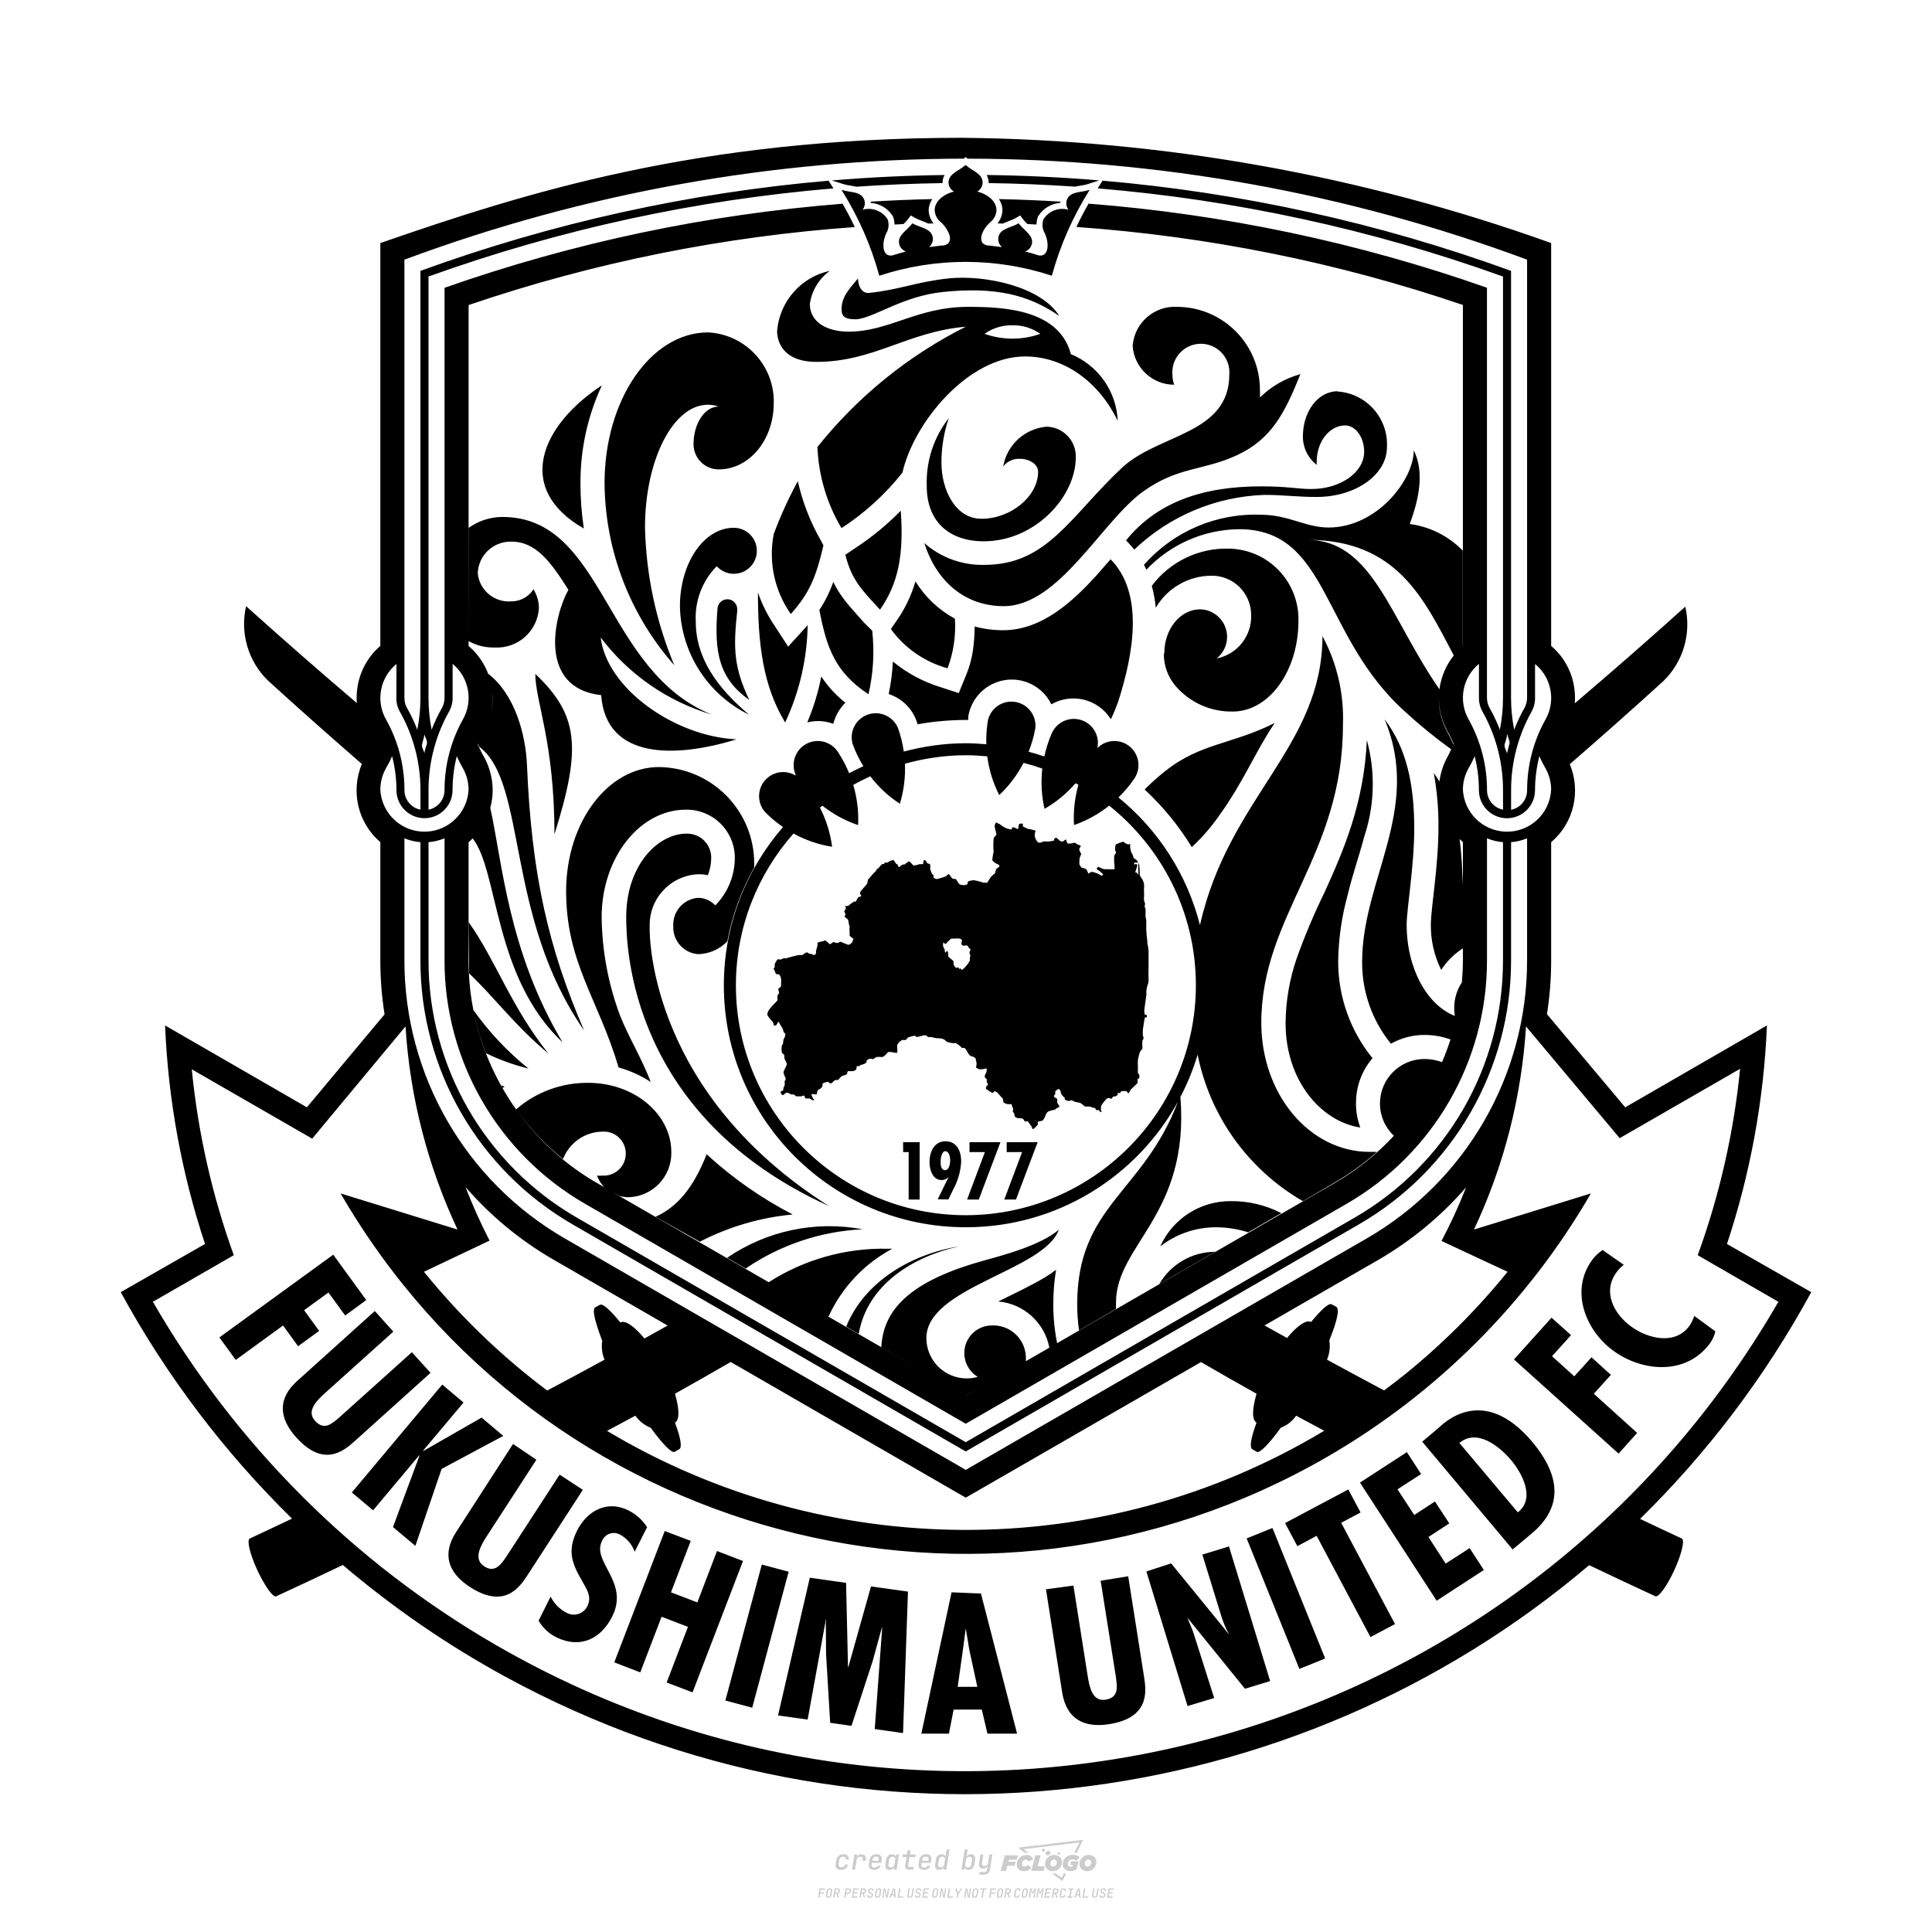 <?xml version="1.0" encoding="utf-8"?>
<!-- Created by @FCLOGO 2024-10-16 GMT+8 9:58:39 . https://fclogo.top/ -->
<!-- FOR PERSONAL USE ONLY NOT FOR COMMERCIAL USE -->
<svg version="1.1" xmlns="http://www.w3.org/2000/svg" xmlns:xlink="http://www.w3.org/1999/xlink" x="0px" y="0px"
	 viewBox="0 0 800 800" style="enable-background:new 0 0 800 800;" xml:space="preserve">
<path style="fill:#CCCCCC;" d="M348.22,774.3c-0.79,0-1.38-0.22-1.77-0.65c-0.39-0.44-0.53-1.03-0.41-1.79l0.25-1.65
	c0.12-0.75,0.45-1.35,0.98-1.78c0.53-0.44,1.19-0.65,1.98-0.65c0.76,0,1.33,0.2,1.72,0.6c0.39,0.4,0.55,0.94,0.47,1.62h-1.24
	c0.03-0.36-0.06-0.64-0.26-0.84c-0.2-0.2-0.5-0.3-0.89-0.3c-0.42,0-0.76,0.12-1.03,0.35c-0.27,0.23-0.43,0.56-0.5,0.99l-0.26,1.66
	c-0.07,0.44-0.01,0.77,0.19,1c0.19,0.23,0.5,0.35,0.92,0.35c0.39,0,0.72-0.1,0.98-0.3c0.26-0.2,0.44-0.48,0.52-0.85h1.24
	c-0.14,0.69-0.47,1.23-0.99,1.63C349.61,774.1,348.97,774.3,348.22,774.3z M352.8,774.19l1-6.29h1.19l-0.19,1.19
	c0.34-0.87,0.97-1.3,1.91-1.3c0.67,0,1.17,0.21,1.49,0.62c0.32,0.42,0.43,0.99,0.31,1.71l-0.07,0.42h-1.27l0.06-0.32
	c0.07-0.45,0.01-0.8-0.17-1.04c-0.18-0.24-0.48-0.36-0.88-0.36c-0.4,0-0.74,0.12-1.01,0.37c-0.27,0.24-0.43,0.59-0.5,1.03
	l-0.63,3.97H352.8z M361.91,774.3c-0.77,0-1.35-0.22-1.73-0.67c-0.38-0.45-0.51-1.04-0.4-1.77l0.25-1.65
	c0.08-0.49,0.26-0.92,0.52-1.28c0.26-0.37,0.6-0.65,1.01-0.85c0.41-0.2,0.87-0.3,1.38-0.3c0.77,0,1.35,0.22,1.73,0.67
	c0.39,0.45,0.52,1.04,0.39,1.77l-0.17,1.12h-3.85l-0.09,0.53c-0.15,0.95,0.22,1.43,1.11,1.43c0.72,0,1.17-0.25,1.37-0.74h1.22
	c-0.17,0.53-0.5,0.96-1.01,1.28C363.16,774.14,362.58,774.3,361.91,774.3z M361.23,770.22l-0.05,0.29l2.65-0.01l0.05-0.29
	c0.07-0.47,0.01-0.82-0.17-1.07c-0.18-0.25-0.49-0.37-0.92-0.37c-0.44,0-0.8,0.13-1.06,0.38
	C361.48,769.39,361.31,769.75,361.23,770.22z M368.33,774.3c-0.63,0-1.1-0.21-1.41-0.64c-0.31-0.42-0.4-1-0.27-1.73l0.27-1.77
	c0.11-0.73,0.39-1.31,0.84-1.74c0.44-0.43,0.98-0.64,1.61-0.64c0.47,0,0.83,0.12,1.09,0.35c0.26,0.24,0.39,0.56,0.38,0.96h0.02
	l0.17-1.2h1.24l-1,6.29h-1.22l0.19-1.2h-0.02c-0.12,0.41-0.35,0.73-0.69,0.97C369.2,774.18,368.8,774.3,368.33,774.3z
	 M368.93,773.23c0.39,0,0.72-0.12,0.98-0.36c0.26-0.24,0.43-0.57,0.5-1.01l0.25-1.65c0.07-0.43,0.01-0.76-0.18-1
	c-0.19-0.24-0.47-0.36-0.86-0.36c-0.4,0-0.72,0.12-0.98,0.35c-0.26,0.24-0.42,0.57-0.49,1.01l-0.25,1.65
	c-0.07,0.44-0.01,0.78,0.17,1.01C368.24,773.11,368.53,773.23,368.93,773.23z M376.35,774.19c-0.57,0-0.99-0.16-1.26-0.47
	c-0.27-0.31-0.36-0.75-0.27-1.32l0.54-3.39h-1.74l0.17-1.12h1.74l0.27-1.72h1.24l-0.27,1.72h2.47l-0.18,1.12h-2.46l-0.54,3.39
	c-0.08,0.44,0.1,0.66,0.53,0.66h1.72l-0.17,1.12H376.35z M382.5,774.3c-0.77,0-1.35-0.22-1.73-0.67c-0.38-0.45-0.52-1.04-0.4-1.77
	l0.25-1.65c0.08-0.49,0.26-0.92,0.52-1.28c0.26-0.37,0.6-0.65,1.01-0.85c0.41-0.2,0.87-0.3,1.38-0.3c0.77,0,1.35,0.22,1.73,0.67
	c0.39,0.45,0.52,1.04,0.39,1.77l-0.17,1.12h-3.85l-0.09,0.53c-0.15,0.95,0.22,1.43,1.11,1.43c0.72,0,1.17-0.25,1.37-0.74h1.22
	c-0.17,0.53-0.5,0.96-1.01,1.28C383.76,774.14,383.18,774.3,382.5,774.3z M381.83,770.22l-0.05,0.29l2.65-0.01l0.05-0.29
	c0.07-0.47,0.01-0.82-0.17-1.07c-0.18-0.25-0.49-0.37-0.92-0.37c-0.44,0-0.8,0.13-1.06,0.38
	C382.08,769.39,381.91,769.75,381.83,770.22z M388.92,774.3c-0.63,0-1.1-0.21-1.4-0.64c-0.3-0.42-0.39-1-0.28-1.73l0.27-1.77
	c0.11-0.73,0.39-1.31,0.84-1.74c0.44-0.43,0.98-0.64,1.61-0.64c0.47,0,0.83,0.12,1.09,0.35c0.26,0.24,0.39,0.56,0.38,0.96h0.02
	l0.21-1.47l0.3-1.8h1.24l-1.33,8.35h-1.22l0.19-1.2h-0.02c-0.12,0.41-0.35,0.73-0.69,0.97C389.8,774.18,389.4,774.3,388.92,774.3z
	 M389.53,773.23c0.39,0,0.72-0.12,0.98-0.36c0.26-0.24,0.43-0.57,0.5-1.01l0.25-1.65c0.08-0.43,0.02-0.76-0.17-1
	c-0.19-0.24-0.48-0.36-0.87-0.36c-0.4,0-0.72,0.12-0.98,0.35c-0.26,0.24-0.42,0.57-0.49,1.01l-0.25,1.65
	c-0.08,0.44-0.02,0.78,0.16,1.01C388.83,773.11,389.13,773.23,389.53,773.23z M401.02,774.3c-0.47,0-0.84-0.12-1.1-0.35
	c-0.26-0.23-0.39-0.56-0.38-0.97h-0.01l-0.19,1.2h-1.22l1.33-8.35h1.24l-0.29,1.8l-0.27,1.47h0.05c0.12-0.41,0.35-0.73,0.69-0.97
	c0.34-0.23,0.74-0.35,1.21-0.35c0.63,0,1.1,0.21,1.4,0.64c0.3,0.43,0.39,1.01,0.28,1.74l-0.27,1.77c-0.11,0.73-0.39,1.31-0.84,1.73
	C402.18,774.09,401.64,774.3,401.02,774.3z M400.77,773.23c0.4,0,0.72-0.12,0.98-0.35c0.26-0.23,0.42-0.57,0.5-1.01l0.25-1.65
	c0.07-0.43,0.01-0.77-0.17-1.01c-0.18-0.24-0.47-0.35-0.87-0.35c-0.39,0-0.72,0.12-0.98,0.36c-0.26,0.24-0.43,0.57-0.5,1l-0.25,1.65
	c-0.07,0.44-0.01,0.77,0.17,1.01C400.08,773.11,400.37,773.23,400.77,773.23z M405.47,776.25l0.17-1.06h1.93
	c0.64,0,1.01-0.3,1.1-0.9l0.1-0.67l0.21-1.19h-0.03c-0.12,0.42-0.35,0.74-0.68,0.97c-0.33,0.23-0.73,0.34-1.2,0.34
	c-0.63,0-1.09-0.2-1.4-0.6c-0.31-0.4-0.41-0.94-0.3-1.63l0.58-3.6h1.24l-0.56,3.48c-0.06,0.41,0,0.73,0.18,0.96
	c0.18,0.23,0.47,0.34,0.85,0.34c0.39,0,0.72-0.12,0.98-0.37c0.27-0.24,0.43-0.58,0.49-1.02l0.54-3.4h1.24l-1.01,6.41
	c-0.1,0.6-0.37,1.08-0.81,1.42c-0.44,0.35-1,0.52-1.67,0.52H405.47z M417.79,770.09h3.22l0.54-1.85h-5.47l-1.71,6.44h2.15l0.59-2.1
	h3.03l0.44-1.71h-3.03L417.79,770.09z M424.23,772.92c-0.59,0-1.02-0.39-1.02-1.12c0-0.88,0.63-1.76,1.61-1.76
	c0.49,0,0.88,0.24,1.02,0.78l1.95-0.83c-0.29-1.17-1.27-1.9-2.64-1.9c-2.78,0-4.15,2.15-4.15,3.9c0,1.76,1.27,2.83,3.07,2.83
	c1.37,0,2.34-0.59,2.98-1.42l-1.51-1.17C425.16,772.67,424.72,772.92,424.23,772.92z M430.91,768.23h-2.15l-1.76,6.44h5.12
	l0.49-1.85h-2.93L430.91,768.23z M439.75,771.01c0-1.66-1.32-2.93-3.22-2.93c-2.2,0-3.81,1.81-3.81,3.81c0,1.66,1.32,2.93,3.22,2.93
	C438.14,774.82,439.75,773.01,439.75,771.01z M434.92,771.7c0-0.83,0.59-1.71,1.51-1.71c0.78,0,1.17,0.54,1.17,1.22
	c0,0.83-0.59,1.71-1.51,1.71C435.31,772.92,434.92,772.38,434.92,771.7z M443.21,772.23h1.07l-0.2,0.68
	c-0.15,0.05-0.34,0.1-0.59,0.1c-0.68,0-1.27-0.39-1.27-1.22c0-1.02,0.73-1.9,1.95-1.9c0.59,0,1.12,0.24,1.51,0.59l1.37-1.37
	c-0.44-0.54-1.51-1.07-2.73-1.07c-2.59,0-4.29,1.76-4.29,3.86c0,2.05,1.61,2.88,3.22,2.88c0.93,0,1.85-0.29,2.49-0.68l0.93-3.32
	h-3.12L443.21,772.23z M450.78,768.08c-2.2,0-3.81,1.81-3.81,3.81c0,1.66,1.32,2.93,3.22,2.93c2.2,0,3.81-1.81,3.81-3.81
	C454,769.35,452.68,768.08,450.78,768.08z M450.34,772.92c-0.78,0-1.17-0.54-1.17-1.22c0-0.83,0.59-1.71,1.51-1.71
	c0.78,0,1.17,0.54,1.17,1.22C451.85,772.04,451.27,772.92,450.34,772.92z M437.94,767.5c-0.05,0.29,0.1,0.49,0.44,0.49
	s0.54-0.2,0.63-0.49c0.05-0.24-0.1-0.49-0.44-0.49C438.24,767.01,437.99,767.25,437.94,767.5z M432.13,765.5
	c-0.44,0-0.73,0.24-0.78,0.59c-0.05,0.34,0.1,0.59,0.54,0.59s0.73-0.24,0.78-0.59C432.77,765.74,432.57,765.5,432.13,765.5z
	 M433.01,767.3c-0.1,0.54,0.15,0.88,0.83,0.88c0.63,0,1.07-0.39,1.17-0.88s-0.15-0.88-0.83-0.88
	C433.5,766.43,433.11,766.82,433.01,767.3z M439.6,777.55l-2.44-1.81h-1.51l4.25,3.17l1.61-3.17h-0.98L439.6,777.55z M425.84,767.16
	l-2-1.46l23.13-2.78l-2.15,4.25h1.02l2.68-5.32l-26.99,3.22l2.78,2.1H425.84z M338.72,785.79l0.61-3.83h2.32l-0.08,0.52h-1.76
	l-0.18,1.14h1.63l-0.08,0.52h-1.62l-0.26,1.64H338.72z M342.97,785.84c-0.36,0-0.62-0.1-0.8-0.3c-0.17-0.2-0.23-0.47-0.18-0.82
	l0.27-1.7c0.06-0.34,0.2-0.61,0.44-0.82c0.24-0.2,0.54-0.3,0.89-0.3c0.36,0,0.62,0.1,0.8,0.3c0.17,0.2,0.24,0.47,0.18,0.81
	l-0.27,1.71c-0.06,0.34-0.2,0.62-0.44,0.82C343.63,785.74,343.33,785.84,342.97,785.84z M343.05,785.33c0.19,0,0.35-0.05,0.47-0.16
	c0.12-0.11,0.19-0.26,0.23-0.46l0.27-1.7c0.03-0.2,0.01-0.35-0.08-0.46c-0.08-0.11-0.22-0.16-0.41-0.16s-0.35,0.05-0.46,0.16
	c-0.12,0.1-0.19,0.26-0.22,0.46l-0.27,1.7c-0.03,0.2-0.01,0.35,0.08,0.46C342.72,785.28,342.86,785.33,343.05,785.33z M345,785.79
	l0.61-3.83h1.2c0.24,0,0.44,0.05,0.6,0.14c0.16,0.09,0.28,0.22,0.36,0.39c0.07,0.17,0.09,0.37,0.05,0.59
	c-0.04,0.26-0.14,0.48-0.3,0.67c-0.16,0.19-0.37,0.32-0.6,0.39l0.54,1.64h-0.62l-0.48-1.57h-0.54l-0.25,1.57H345z M345.89,783.71
	h0.64c0.19,0,0.35-0.06,0.48-0.17c0.13-0.11,0.21-0.26,0.24-0.45c0.03-0.19,0-0.35-0.09-0.46c-0.09-0.11-0.24-0.17-0.43-0.17h-0.64
	L345.89,783.71z M349.54,785.79l0.61-3.83h1.25c0.37,0,0.65,0.1,0.84,0.31c0.19,0.21,0.26,0.49,0.2,0.84
	c-0.04,0.23-0.12,0.44-0.25,0.61s-0.29,0.31-0.49,0.4c-0.2,0.09-0.42,0.14-0.66,0.14h-0.69l-0.24,1.52H349.54z M350.43,783.75h0.69
	c0.19,0,0.36-0.06,0.49-0.18c0.14-0.12,0.22-0.27,0.25-0.47c0.03-0.2,0-0.35-0.1-0.47c-0.1-0.12-0.25-0.18-0.44-0.18h-0.69
	L350.43,783.75z M352.75,785.79l0.61-3.83h2.25l-0.08,0.5h-1.7l-0.17,1.09h1.51l-0.08,0.5h-1.51l-0.19,1.24h1.69l-0.08,0.5H352.75z
	 M355.84,785.79l0.61-3.83h1.2c0.24,0,0.44,0.05,0.6,0.14c0.16,0.09,0.28,0.22,0.36,0.39c0.07,0.17,0.09,0.37,0.05,0.59
	c-0.04,0.26-0.14,0.48-0.3,0.67c-0.16,0.19-0.37,0.32-0.6,0.39l0.54,1.64h-0.62l-0.48-1.57h-0.54l-0.25,1.57H355.84z M356.74,783.71
	h0.64c0.19,0,0.35-0.06,0.48-0.17c0.13-0.11,0.21-0.26,0.24-0.45c0.03-0.19,0-0.35-0.09-0.46c-0.09-0.11-0.24-0.17-0.43-0.17h-0.64
	L356.74,783.71z M360.13,785.84c-0.39,0-0.67-0.1-0.87-0.29c-0.19-0.19-0.26-0.45-0.22-0.78h0.57c-0.03,0.17,0.01,0.31,0.12,0.41
	c0.11,0.1,0.27,0.15,0.48,0.15c0.2,0,0.37-0.05,0.5-0.15c0.13-0.1,0.21-0.23,0.24-0.4c0.02-0.15,0-0.28-0.06-0.39
	c-0.06-0.11-0.16-0.18-0.29-0.22l-0.46-0.14c-0.27-0.08-0.46-0.22-0.59-0.41c-0.13-0.19-0.17-0.42-0.13-0.68
	c0.04-0.21,0.11-0.39,0.23-0.55c0.12-0.16,0.27-0.28,0.46-0.37c0.19-0.09,0.4-0.13,0.64-0.13c0.35,0,0.62,0.1,0.8,0.29
	c0.18,0.19,0.25,0.44,0.2,0.76h-0.57c0.03-0.17,0-0.3-0.09-0.4c-0.09-0.1-0.23-0.14-0.42-0.14c-0.19,0-0.34,0.04-0.46,0.13
	c-0.12,0.09-0.19,0.21-0.21,0.38c-0.02,0.15-0.01,0.28,0.05,0.39c0.06,0.11,0.16,0.18,0.29,0.22l0.47,0.15
	c0.26,0.08,0.46,0.22,0.58,0.41c0.12,0.19,0.17,0.42,0.12,0.69c-0.04,0.22-0.12,0.41-0.24,0.57c-0.13,0.16-0.29,0.29-0.49,0.38
	C360.6,785.79,360.38,785.84,360.13,785.84z M363.27,785.84c-0.36,0-0.62-0.1-0.8-0.3c-0.17-0.2-0.23-0.47-0.18-0.82l0.27-1.7
	c0.06-0.34,0.2-0.61,0.44-0.82c0.24-0.2,0.54-0.3,0.89-0.3c0.36,0,0.62,0.1,0.8,0.3c0.17,0.2,0.24,0.47,0.18,0.81l-0.27,1.71
	c-0.06,0.34-0.2,0.62-0.44,0.82C363.92,785.74,363.62,785.84,363.27,785.84z M363.34,785.33c0.19,0,0.35-0.05,0.47-0.16
	c0.12-0.11,0.19-0.26,0.23-0.46l0.27-1.7c0.03-0.2,0.01-0.35-0.08-0.46c-0.08-0.11-0.22-0.16-0.41-0.16c-0.19,0-0.35,0.05-0.46,0.16
	c-0.12,0.1-0.19,0.26-0.22,0.46l-0.27,1.7c-0.03,0.2-0.01,0.35,0.08,0.46C363.02,785.28,363.15,785.33,363.34,785.33z
	 M365.28,785.79l0.61-3.83h0.71l0.62,3.19c0.01-0.1,0.02-0.22,0.03-0.36c0.01-0.14,0.03-0.29,0.04-0.44
	c0.02-0.15,0.04-0.29,0.06-0.41l0.31-1.98h0.52l-0.61,3.83h-0.71l-0.61-3.19c-0.01,0.09-0.02,0.21-0.03,0.34s-0.03,0.28-0.04,0.42
	c-0.02,0.15-0.04,0.28-0.06,0.41l-0.31,2.01H365.28z M368.23,785.79l1.59-3.83h0.75l0.37,3.83h-0.56l-0.07-0.97h-1.09l-0.39,0.97
	H368.23z M369.39,784.34h0.87l-0.09-1.1c-0.02-0.2-0.03-0.37-0.04-0.51c-0.01-0.14-0.01-0.24-0.01-0.3c-0.02,0.06-0.05,0.16-0.1,0.3
	c-0.05,0.14-0.11,0.31-0.19,0.5L369.39,784.34z M371.72,785.79l0.61-3.83h0.57l-0.52,3.31h1.67l-0.08,0.52H371.72z M376.68,785.84
	c-0.37,0-0.63-0.1-0.8-0.3c-0.17-0.2-0.22-0.48-0.17-0.82l0.44-2.76h0.57l-0.44,2.76c-0.03,0.2-0.01,0.35,0.07,0.46
	c0.08,0.11,0.21,0.17,0.41,0.17c0.19,0,0.35-0.06,0.46-0.17c0.12-0.11,0.19-0.27,0.22-0.46l0.44-2.76h0.57l-0.44,2.76
	c-0.06,0.35-0.2,0.62-0.43,0.82C377.35,785.74,377.05,785.84,376.68,785.84z M379.84,785.84c-0.39,0-0.67-0.1-0.87-0.29
	c-0.19-0.19-0.26-0.45-0.22-0.78h0.57c-0.03,0.17,0.01,0.31,0.12,0.41c0.11,0.1,0.27,0.15,0.48,0.15c0.2,0,0.37-0.05,0.5-0.15
	c0.13-0.1,0.21-0.23,0.24-0.4c0.02-0.15,0-0.28-0.06-0.39c-0.06-0.11-0.16-0.18-0.29-0.22l-0.46-0.14
	c-0.27-0.08-0.46-0.22-0.59-0.41c-0.13-0.19-0.17-0.42-0.13-0.68c0.04-0.21,0.11-0.39,0.23-0.55s0.27-0.28,0.46-0.37
	c0.19-0.09,0.4-0.13,0.64-0.13c0.35,0,0.62,0.1,0.8,0.29c0.18,0.19,0.25,0.44,0.2,0.76h-0.57c0.03-0.17,0-0.3-0.09-0.4
	c-0.09-0.1-0.23-0.14-0.42-0.14c-0.19,0-0.34,0.04-0.46,0.13c-0.12,0.09-0.19,0.21-0.21,0.38c-0.02,0.15-0.01,0.28,0.05,0.39
	c0.06,0.11,0.16,0.18,0.29,0.22l0.47,0.15c0.26,0.08,0.46,0.22,0.58,0.41c0.12,0.19,0.17,0.42,0.12,0.69
	c-0.04,0.22-0.12,0.41-0.24,0.57c-0.13,0.16-0.29,0.29-0.49,0.38C380.31,785.79,380.09,785.84,379.84,785.84z M381.91,785.79
	l0.61-3.83h2.25l-0.08,0.5h-1.7l-0.17,1.09h1.51l-0.08,0.5h-1.51l-0.19,1.24h1.69l-0.08,0.5H381.91z M386.94,785.84
	c-0.36,0-0.62-0.1-0.8-0.3c-0.17-0.2-0.23-0.47-0.18-0.82l0.27-1.7c0.06-0.34,0.2-0.61,0.44-0.82c0.24-0.2,0.54-0.3,0.89-0.3
	c0.36,0,0.62,0.1,0.8,0.3c0.17,0.2,0.24,0.47,0.18,0.81l-0.27,1.71c-0.06,0.34-0.2,0.62-0.44,0.82
	C387.6,785.74,387.3,785.84,386.94,785.84z M387.02,785.33c0.19,0,0.35-0.05,0.47-0.16c0.12-0.11,0.19-0.26,0.23-0.46l0.27-1.7
	c0.03-0.2,0.01-0.35-0.08-0.46c-0.08-0.11-0.22-0.16-0.41-0.16c-0.19,0-0.35,0.05-0.46,0.16c-0.12,0.1-0.19,0.26-0.22,0.46
	l-0.27,1.7c-0.03,0.2-0.01,0.35,0.08,0.46C386.7,785.28,386.83,785.33,387.02,785.33z M388.95,785.79l0.61-3.83h0.71l0.62,3.19
	c0.01-0.1,0.02-0.22,0.03-0.36c0.01-0.14,0.03-0.29,0.04-0.44c0.02-0.15,0.04-0.29,0.06-0.41l0.31-1.98h0.52l-0.61,3.83h-0.71
	l-0.61-3.19c-0.01,0.09-0.02,0.21-0.03,0.34c-0.01,0.13-0.03,0.28-0.04,0.42c-0.02,0.15-0.04,0.28-0.06,0.41l-0.31,2.01H388.95z
	 M392.25,785.79l0.61-3.83h0.57l-0.52,3.31h1.67l-0.08,0.52H392.25z M396.12,785.79l0.22-1.41l-0.75-2.42h0.58l0.45,1.45
	c0.03,0.09,0.05,0.18,0.07,0.27c0.02,0.08,0.03,0.15,0.03,0.19c0.02-0.04,0.05-0.1,0.09-0.19c0.04-0.08,0.09-0.17,0.14-0.27
	l0.9-1.45h0.6l-1.53,2.42l-0.22,1.41H396.12z M399.22,785.79l0.61-3.83h0.71l0.62,3.19c0.01-0.1,0.02-0.22,0.03-0.36
	c0.01-0.14,0.03-0.29,0.04-0.44c0.02-0.15,0.04-0.29,0.06-0.41l0.31-1.98h0.52l-0.61,3.83h-0.71l-0.61-3.19
	c-0.01,0.09-0.02,0.21-0.03,0.34c-0.01,0.13-0.03,0.28-0.04,0.42c-0.02,0.15-0.04,0.28-0.06,0.41l-0.31,2.01H399.22z M403.51,785.84
	c-0.36,0-0.62-0.1-0.8-0.3c-0.18-0.2-0.23-0.47-0.18-0.82l0.27-1.7c0.06-0.34,0.2-0.61,0.44-0.82c0.24-0.2,0.54-0.3,0.89-0.3
	c0.36,0,0.62,0.1,0.8,0.3c0.17,0.2,0.24,0.47,0.18,0.81l-0.27,1.71c-0.06,0.34-0.2,0.62-0.44,0.82
	C404.16,785.74,403.86,785.84,403.51,785.84z M403.58,785.33c0.19,0,0.35-0.05,0.47-0.16c0.12-0.11,0.19-0.26,0.23-0.46l0.27-1.7
	c0.03-0.2,0.01-0.35-0.08-0.46c-0.08-0.11-0.22-0.16-0.41-0.16c-0.19,0-0.35,0.05-0.46,0.16c-0.12,0.1-0.19,0.26-0.22,0.46
	l-0.27,1.7c-0.03,0.2-0.01,0.35,0.08,0.46C403.26,785.28,403.4,785.33,403.58,785.33z M406.38,785.79l0.52-3.31h-1.02l0.08-0.52
	h2.62l-0.08,0.52h-1.03l-0.52,3.31H406.38z M409.52,785.79l0.61-3.83h2.32l-0.08,0.52h-1.76l-0.18,1.14h1.63l-0.08,0.52h-1.62
	l-0.26,1.64H409.52z M413.77,785.84c-0.36,0-0.62-0.1-0.8-0.3c-0.18-0.2-0.23-0.47-0.18-0.82l0.27-1.7c0.06-0.34,0.2-0.61,0.44-0.82
	c0.24-0.2,0.54-0.3,0.89-0.3c0.36,0,0.62,0.1,0.8,0.3c0.17,0.2,0.24,0.47,0.18,0.81l-0.27,1.71c-0.06,0.34-0.2,0.62-0.44,0.82
	C414.42,785.74,414.13,785.84,413.77,785.84z M413.85,785.33c0.19,0,0.35-0.05,0.47-0.16c0.12-0.11,0.19-0.26,0.23-0.46l0.27-1.7
	c0.03-0.2,0.01-0.35-0.08-0.46c-0.08-0.11-0.22-0.16-0.41-0.16c-0.19,0-0.35,0.05-0.46,0.16c-0.12,0.1-0.19,0.26-0.22,0.46
	l-0.27,1.7c-0.03,0.2-0.01,0.35,0.08,0.46C413.52,785.28,413.66,785.33,413.85,785.33z M415.8,785.79l0.61-3.83h1.2
	c0.24,0,0.44,0.05,0.6,0.14c0.16,0.09,0.28,0.22,0.36,0.39c0.07,0.17,0.09,0.37,0.05,0.59c-0.04,0.26-0.14,0.48-0.3,0.67
	c-0.16,0.19-0.37,0.32-0.6,0.39l0.54,1.64h-0.62l-0.48-1.57h-0.54l-0.25,1.57H415.8z M416.69,783.71h0.64
	c0.19,0,0.35-0.06,0.48-0.17c0.13-0.11,0.21-0.26,0.24-0.45c0.03-0.19,0-0.35-0.09-0.46c-0.09-0.11-0.24-0.17-0.43-0.17h-0.64
	L416.69,783.71z M420.91,785.84c-0.36,0-0.63-0.1-0.81-0.3c-0.18-0.2-0.24-0.47-0.19-0.82l0.27-1.7c0.06-0.35,0.21-0.62,0.45-0.82
	s0.55-0.3,0.91-0.3c0.36,0,0.63,0.1,0.81,0.3c0.18,0.2,0.24,0.47,0.19,0.82h-0.57c0.03-0.2,0-0.35-0.09-0.46
	c-0.09-0.11-0.23-0.16-0.42-0.16c-0.19,0-0.35,0.05-0.48,0.16c-0.12,0.1-0.2,0.26-0.23,0.45l-0.27,1.71c-0.03,0.2,0,0.35,0.09,0.46
	c0.09,0.11,0.23,0.16,0.42,0.16c0.19,0,0.35-0.05,0.47-0.16c0.12-0.11,0.2-0.26,0.23-0.46h0.57c-0.03,0.23-0.11,0.43-0.24,0.59
	c-0.12,0.17-0.28,0.3-0.47,0.39C421.36,785.79,421.14,785.84,420.91,785.84z M424.03,785.84c-0.36,0-0.62-0.1-0.8-0.3
	c-0.18-0.2-0.23-0.47-0.18-0.82l0.27-1.7c0.06-0.34,0.2-0.61,0.44-0.82c0.24-0.2,0.54-0.3,0.89-0.3c0.36,0,0.62,0.1,0.8,0.3
	c0.17,0.2,0.24,0.47,0.18,0.81l-0.27,1.71c-0.06,0.34-0.2,0.62-0.44,0.82C424.69,785.74,424.39,785.84,424.03,785.84z
	 M424.11,785.33c0.19,0,0.35-0.05,0.47-0.16c0.12-0.11,0.19-0.26,0.23-0.46l0.27-1.7c0.03-0.2,0.01-0.35-0.08-0.46
	c-0.08-0.11-0.22-0.16-0.41-0.16c-0.19,0-0.35,0.05-0.46,0.16c-0.12,0.1-0.19,0.26-0.22,0.46l-0.27,1.7
	c-0.03,0.2-0.01,0.35,0.08,0.46C423.79,785.28,423.92,785.33,424.11,785.33z M425.97,785.79l0.61-3.83h0.69l0.18,1.23
	c0.02,0.12,0.04,0.23,0.05,0.33c0.01,0.1,0.02,0.18,0.03,0.24c0.02-0.06,0.05-0.14,0.09-0.24c0.04-0.11,0.09-0.22,0.15-0.34
	l0.57-1.22h0.71l-0.61,3.83h-0.54l0.2-1.29c0.02-0.17,0.06-0.35,0.1-0.55c0.04-0.2,0.09-0.4,0.14-0.61c0.05-0.2,0.1-0.4,0.14-0.59
	c0.05-0.19,0.09-0.35,0.13-0.49l-0.86,1.86h-0.55l-0.28-1.86c0,0.14-0.01,0.29-0.02,0.47c-0.01,0.18-0.02,0.37-0.04,0.57
	c-0.02,0.2-0.04,0.41-0.06,0.61c-0.02,0.2-0.05,0.4-0.08,0.57l-0.2,1.29H425.97z M429.11,785.79l0.61-3.83h0.69l0.18,1.23
	c0.02,0.12,0.04,0.23,0.05,0.33c0.01,0.1,0.02,0.18,0.03,0.24c0.02-0.06,0.05-0.14,0.09-0.24c0.04-0.11,0.09-0.22,0.15-0.34
	l0.57-1.22h0.71l-0.61,3.83h-0.54l0.2-1.29c0.02-0.17,0.06-0.35,0.1-0.55c0.04-0.2,0.09-0.4,0.14-0.61c0.05-0.2,0.1-0.4,0.14-0.59
	c0.05-0.19,0.09-0.35,0.13-0.49l-0.86,1.86h-0.55l-0.28-1.86c0,0.14-0.01,0.29-0.02,0.47c-0.01,0.18-0.02,0.37-0.04,0.57
	c-0.02,0.2-0.04,0.41-0.06,0.61c-0.02,0.2-0.05,0.4-0.08,0.57l-0.2,1.29H429.11z M432.41,785.79l0.61-3.83h2.25l-0.08,0.5h-1.7
	l-0.17,1.09h1.51l-0.08,0.5h-1.51l-0.19,1.24h1.69l-0.08,0.5H432.41z M435.51,785.79l0.61-3.83h1.2c0.24,0,0.44,0.05,0.6,0.14
	c0.16,0.09,0.28,0.22,0.36,0.39c0.07,0.17,0.09,0.37,0.05,0.59c-0.04,0.26-0.14,0.48-0.3,0.67c-0.16,0.19-0.37,0.32-0.6,0.39
	l0.54,1.64h-0.62l-0.48-1.57h-0.54l-0.25,1.57H435.51z M436.4,783.71h0.64c0.19,0,0.35-0.06,0.48-0.17
	c0.13-0.11,0.21-0.26,0.24-0.45c0.03-0.19,0-0.35-0.09-0.46c-0.09-0.11-0.24-0.17-0.43-0.17h-0.64L436.4,783.71z M439.8,785.84
	c-0.36,0-0.63-0.1-0.81-0.3c-0.18-0.2-0.24-0.47-0.19-0.82l0.27-1.7c0.06-0.35,0.21-0.62,0.45-0.82s0.55-0.3,0.91-0.3
	c0.36,0,0.63,0.1,0.81,0.3c0.18,0.2,0.24,0.47,0.19,0.82h-0.57c0.03-0.2,0-0.35-0.09-0.46c-0.09-0.11-0.23-0.16-0.42-0.16
	c-0.19,0-0.35,0.05-0.47,0.16c-0.12,0.1-0.2,0.26-0.23,0.45l-0.27,1.71c-0.03,0.2,0,0.35,0.09,0.46c0.09,0.11,0.23,0.16,0.42,0.16
	s0.35-0.05,0.47-0.16c0.12-0.11,0.2-0.26,0.23-0.46h0.57c-0.03,0.23-0.11,0.43-0.24,0.59c-0.12,0.17-0.28,0.3-0.47,0.39
	C440.25,785.79,440.04,785.84,439.8,785.84z M441.88,785.79l0.08-0.5h0.78l0.45-2.82h-0.78l0.08-0.5h2.13l-0.08,0.5h-0.78
	l-0.45,2.82h0.78l-0.08,0.5H441.88z M444.74,785.79l1.59-3.83h0.75l0.37,3.83h-0.56l-0.07-0.97h-1.09l-0.39,0.97H444.74z
	 M445.9,784.34h0.87l-0.09-1.1c-0.02-0.2-0.03-0.37-0.04-0.51c-0.01-0.14-0.01-0.24-0.01-0.3c-0.02,0.06-0.05,0.16-0.1,0.3
	c-0.05,0.14-0.11,0.31-0.19,0.5L445.9,784.34z M448.24,785.79l0.61-3.83h0.57l-0.52,3.31h1.67l-0.08,0.52H448.24z M453.19,785.84
	c-0.37,0-0.63-0.1-0.8-0.3c-0.17-0.2-0.22-0.48-0.17-0.82l0.44-2.76h0.57l-0.44,2.76c-0.03,0.2-0.01,0.35,0.07,0.46
	c0.08,0.11,0.21,0.17,0.41,0.17c0.19,0,0.35-0.06,0.46-0.17c0.12-0.11,0.19-0.27,0.22-0.46l0.44-2.76h0.57l-0.44,2.76
	c-0.06,0.35-0.2,0.62-0.43,0.82C453.86,785.74,453.56,785.84,453.19,785.84z M456.36,785.84c-0.39,0-0.67-0.1-0.87-0.29
	c-0.19-0.19-0.26-0.45-0.22-0.78h0.57c-0.03,0.17,0.01,0.31,0.12,0.41c0.11,0.1,0.27,0.15,0.48,0.15c0.2,0,0.37-0.05,0.5-0.15
	s0.21-0.23,0.24-0.4c0.02-0.15,0-0.28-0.06-0.39c-0.06-0.11-0.16-0.18-0.29-0.22l-0.46-0.14c-0.27-0.08-0.46-0.22-0.59-0.41
	c-0.13-0.19-0.17-0.42-0.13-0.68c0.04-0.21,0.11-0.39,0.23-0.55c0.12-0.16,0.27-0.28,0.46-0.37c0.19-0.09,0.4-0.13,0.64-0.13
	c0.35,0,0.62,0.1,0.8,0.29c0.18,0.19,0.25,0.44,0.2,0.76h-0.57c0.03-0.17,0-0.3-0.09-0.4c-0.09-0.1-0.23-0.14-0.42-0.14
	c-0.19,0-0.34,0.04-0.46,0.13c-0.12,0.09-0.19,0.21-0.21,0.38c-0.02,0.15-0.01,0.28,0.05,0.39c0.06,0.11,0.16,0.18,0.29,0.22
	l0.47,0.15c0.26,0.08,0.46,0.22,0.58,0.41c0.12,0.19,0.17,0.42,0.12,0.69c-0.04,0.22-0.12,0.41-0.24,0.57
	c-0.13,0.16-0.29,0.29-0.49,0.38C456.82,785.79,456.6,785.84,456.36,785.84z M458.42,785.79l0.61-3.83h2.25l-0.08,0.5h-1.7
	l-0.17,1.09h1.51l-0.08,0.5h-1.51l-0.19,1.24h1.69l-0.08,0.5H458.42z"/>
<path d="M463.13,330.21c2.41-2.35,4.62-4.93,6.52-7.75c2.73-3.96,2.24-9.3-1.15-12.7c-3.89-3.9-10.2-3.9-14.1-0.01
	c0.99-4.6-1.37-9.28-5.67-11.2c-5.03-2.25-10.93-0.01-13.18,5.02c-1.39,3.12-2.4,6.37-3.12,9.67c-2.14-0.73-4.31-1.38-6.51-1.96
	c1.24-3.14,2.21-6.39,2.8-9.75c0.51-4.94-2.69-9.51-7.51-10.71c-5.34-1.33-10.75,1.92-12.09,7.27c-0.6,3.35-0.81,6.73-0.71,10.1
	c-2.8-0.23-5.61-0.43-8.46-0.43c-0.02,0-0.03,0-0.05,0c-8.89,0-17.46,1.28-25.66,3.45c-0.49-3.35-1.28-6.67-2.46-9.89
	c-2.02-4.61-7.15-7-11.98-5.57c-5.28,1.57-8.29,7.12-6.72,12.4c1.16,3.21,2.67,6.25,4.43,9.12c-1.99,0.93-3.99,1.86-5.9,2.91
	c-1.27-3.1-2.82-6.09-4.71-8.9c-2.65-3.98-7.74-5.52-12.15-3.67c-5.08,2.13-7.48,7.97-5.35,13.05v0.45
	c-3.64-2.18-8.26-1.81-11.51,0.91c-4.22,3.53-4.78,9.82-1.25,14.05c2.31,2.4,4.87,4.52,7.58,6.39
	c-15.23,17.59-24.5,40.47-24.49,65.56c0,55.32,44.85,100.16,100.16,100.16c0.03,0,0.07,0,0.1,0c37.82-0.02,70.72-21.01,87.76-51.95
	c-14.38,37.8-41.7,42.95-41.7,83.81c-0.01,3.62,0.24,7.24,0.75,10.82l15.31-8.87c0-0.85,0-1.74,0-2.64
	c0-24.03,30.56-36.25,26.67-85.11l-0.04,0.07c2.92-5.58,5.34-11.46,7.17-17.6c5.13,25.54,21,47.63,43.57,60.65l13.11-7.68
	c6.27-3.62,12.15-7.88,17.55-12.71c-1,0-1.99,0-2.99,0c-24.93,0-44.87-23.88-44.87-53.45c0-44.47,33.8-69.25,33.8-123.25
	c0.52-12.83-2.41-25.57-8.48-36.89c0,45.77-38.89,66.81-50.71,119.66c0.03,0.13,0.06,0.26,0.09,0.39
	C491.65,362.18,479.61,343.61,463.13,330.21z M497.38,431.07c0.12-0.5,0.27-0.98,0.38-1.48
	C497.65,430.09,497.49,430.58,497.38,431.07z M498.67,424.59c0.2-1.2,0.39-2.4,0.55-3.62C499.07,422.18,498.87,423.39,498.67,424.59
	z M499.75,416.13c0.13-1.56,0.18-3.14,0.24-4.72C499.93,412.99,499.88,414.56,499.75,416.13z M499.36,395.84
	c-0.15-1.25-0.37-2.48-0.57-3.71C498.99,393.37,499.21,394.6,499.36,395.84z M500.03,405.3c-0.05-1.76-0.13-3.51-0.27-5.25
	C499.9,401.8,499.98,403.54,500.03,405.3z M399.9,503.19c-52.48,0-95.18-42.7-95.18-95.18c-0.01-24.09,9.04-46.07,23.84-62.86
	c4.95,2.71,10.35,4.59,15.99,5.48c-0.71-5.67-2.45-11.13-5.01-16.22c0.33-0.27,0.69-0.5,1.02-0.77c4.43,3.47,9.4,6.22,14.76,8.01
	c0.29-5.66-0.42-11.28-2-16.64c2.29-1.29,4.65-2.46,7.05-3.56c3.39,4.43,7.51,8.29,12.25,11.37c1.65-5.41,2.33-11.02,2.1-16.59
	c8.03-2.21,16.45-3.5,25.18-3.5h0.05h0c2.99,0,5.93,0.18,8.85,0.45c0.73,5.56,2.38,10.99,4.96,16.05c4.12-3.87,7.5-8.4,10.07-13.35
	c2.63,0.68,5.22,1.47,7.76,2.37c-0.62,5.54-0.34,11.17,0.92,16.67c4.88-2.78,9.21-6.39,12.89-10.62c0.39,0.21,0.75,0.47,1.14,0.69
	c-1.52,5.41-2.17,11.03-1.81,16.65c5.31-1.85,10.22-4.59,14.57-8.04c21.83,17.46,35.87,44.25,35.89,74.3
	C495.2,460.42,452.51,503.16,399.9,503.19z M117.21,548.86l-19.59,14.26l-6.78-9.32L138,519.54l13.66,18.8l-8.73,6.38L136,535.2
	l-10.07,7.33l6.23,8.58l-8.73,6.33L117.21,548.86z M146.67,596.92c-4.59,4.14-12.86,10.67-23.98-1.7
	c-7.23-7.98-7.78-16.1,0.35-23.38l32.16-28.97l7.68,8.53l-28.07,25.23c-3.29,2.99-8.18,7.48-4.39,11.67
	c3.79,4.19,6.93,1.35,10.22-1.5l29.91-26.87l7.73,8.53L146.67,596.92z M208.4,594.58l-25.53,13.66L172,640.1l-9.27-7.78l10.97-29.57
	l-0.15-0.1l-19.05,22.73l-8.82-7.38l37.44-44.67l8.82,7.43l-16.75,19.94l0.15,0.1L199.42,587L208.4,594.58z M241.35,616.91
	l-23.13,35.65c-3.39,5.19-9.67,13.61-23.63,4.59c-9.02-5.88-11.67-13.56-5.73-22.74l23.58-36.5l9.67,6.53l-20.54,31.66
	c-2.39,3.69-5.73,9.27-1.25,12.36c4.49,3.09,7.08-0.5,9.47-4.09l21.94-33.75L241.35,616.91z M253.62,669.11
	c-4.54,9.32-13.06,13.71-23.03,8.97c-3.16-1.52-5.8-3.95-7.58-6.98l4.99-9.97c1.4,2.84,3.67,5.16,6.48,6.63
	c0.17,0.1,0.33,0.18,0.51,0.26c3.13,1.44,6.83,0.07,8.27-3.05c1.94-4.04-0.5-7.13-2.39-10.62c-3.99-6.93-6.03-12.07-2.04-20.29
	c3.99-8.23,12.31-13.06,21.19-8.73c3.24,1.57,5.98,4,7.93,7.03l-5.14,10.17c-1.06-2.96-3.15-5.44-5.88-6.98
	c-0.27-0.16-0.55-0.3-0.84-0.41c-2.72-1.06-5.78,0.29-6.84,3.01C244.99,646.78,260.55,654.95,253.62,669.11z M307.66,646.38
	l-20.89,54.39l-10.72-4.09l8.82-23.03l-10.92-4.19l-8.82,23.03l-10.77-4.14l20.89-54.39l10.77,4.09l-8.18,21.29l10.92,4.19
	l8.13-21.29L307.66,646.38z M326.56,650.82l-15.08,56.3l-11.12-2.98l15.09-56.3L326.56,650.82z M360.66,656.9l15.31,2.14
	l-2.04,58.58l-11.72-1.65L365.3,674h-0.15l-3.84,13.96l-8.73,26.67l-8.82-1.25l-1.7-28.42l-0.1-13.16l0.15-1.05l-0.15-0.05
	l-7.53,41.33l-12.26-1.7l13.16-57.04l15.01,2.14l0.8,34.85h0.15L360.66,656.9z M394.02,659.34l-12.51,58.53h11.42l1.94-9.97h11.67
	l2.34,9.97h12.27l-14.96-58.03L394.02,659.34z M396.56,698.48l2.19-15.56l1.15-8.63l1.45,8.77l3.34,15.41H396.56z M473.79,694.74
	c0.95,6.08,1.94,16.6-14.51,19.2c-10.62,1.65-17.7-2.29-19.44-13.06l-6.73-42.78l11.37-1.55l5.88,37.29
	c0.7,4.29,1.79,10.87,7.38,9.97c5.58-0.9,4.89-5.09,4.34-9.37l-6.33-39.89l11.42-1.84L473.79,694.74z M508.89,640.35l17.05,55.74
	l-10.42,3.19l-23.88-29.47l2.24,5.43l0.75,2.29l8.13,25.58l-11.02,3.34l-17.05-55.74l10.27-3.34l24.03,29.47
	c-1.45-2.59-2.6-5.33-3.44-8.18l-7.68-24.93L508.89,640.35z M526.9,632.71l21.83,54.04l-10.68,4.31l-21.83-54.04L526.9,632.71z
	 M555.36,630.57l22.29,41.93l-10.17,5.38l-22.29-41.93l-7.98,4.29l-5.09-9.57l26.18-13.91l5.09,9.52L555.36,630.57z M608.55,641.04
	l5.88,9.07l-19.54,12.71l-31.76-48.91l19.44-12.61l5.88,9.07l-9.77,6.33l6.93,10.62l8.58-5.58l5.93,9.07l-8.63,5.63l7.13,11.02
	L608.55,641.04z M595.59,591.34l-6.68,5.63l37.44,44.62l7.88-6.58c13.91-11.67,11.07-24.93,0.4-37.79
	C613.74,572.29,597.14,590.04,595.59,591.34z M628.5,626.23l-24.19-28.72c7.28-6.13,16.6,1.4,21.39,7.08
	C630.48,610.27,635.79,620.59,628.5,626.23z M659.96,577.13l17.95,16.2l-7.68,8.58l-43.33-38.99l15.56-17.3l8.08,7.23l-7.88,8.73
	l9.22,8.33l7.13-7.88l8.03,7.28L659.96,577.13z M710.31,551.3c-0.42,1.8-1.2,3.49-2.29,4.99c-9.97,13.46-28.17,11.62-39.89,3.09
	c-11.72-8.53-18.1-24.98-8.87-37.64c1.19-1.62,2.66-3.02,4.34-4.14l8.77,6.13c-1.16,0.89-2.19,1.95-3.04,3.14
	c-5.98,8.18-0.9,17.35,6.13,22.44c7.03,5.09,18.25,7.78,24.13-0.35c0.86-1.25,1.52-2.63,1.94-4.09L710.31,551.3z M373.97,472.97
	h6.83v23.73h-4.54v-19.64h-2.29V472.97z M391.52,472.58c-4.74,0-6.63,4.44-6.63,8.68c0,2.84,1.2,7.38,4.99,7.38
	c1.12-0.01,2.18-0.48,2.94-1.3l-4.54,9.27l4.44,0.05l1.94-4.04c1.99-3.6,3.14-7.61,3.34-11.72
	C398.01,476.76,396.26,472.58,391.52,472.58z M391.32,484.54c-1.79,0-1.84-2.54-1.84-3.69c0-1.15,0.45-4.19,1.99-4.19v0.05
	c1.6,0,1.99,2.59,1.99,3.74S393.12,484.54,391.32,484.54z M401.45,472.97h12.81l-8.97,23.73h-4.84l7.38-19.64h-6.38V472.97z
	 M416.85,472.97h12.81l-8.97,23.73h-4.84l7.38-19.64h-6.38V472.97z M467.21,349.68c-0.25,0-0.8-0.4-1.2-0.5
	c-0.4-0.1-0.55-0.65-0.95-0.65c-1.02,0.26-2,0.63-2.94,1.1c-0.4,0.3-0.4,2.04-0.4,2.29c0,0.25,0.45,0.85,0.4,1.2
	c-0.05,0.35-0.75,0.9-0.75,1.3c-0.05,0.3-0.05,0.6,0,0.9c-0.07,0.51-0.07,1.03,0,1.55c0,0.4,0.35,3.04,0,3.04
	c-0.91,0.09-1.83,0.09-2.74,0c-0.46,0.03-0.93,0.03-1.4,0c-0.8-0.15-2.29-0.95-2.44-1c-0.15-0.05-0.75,0.95-0.75,0.95
	c1.06,0.59,2,1.37,2.79,2.29c-0.23,0.18-0.48,0.33-0.75,0.45c-1.18-0.78-2.5-1.32-3.89-1.6c-0.57,0.15-1.1,0.42-1.55,0.8
	c-0.1-0.35-0.65-2.04-1.15-2.04c-0.51-0.22-1.05-0.37-1.6-0.45c0,0-0.9-1.05-0.9-1.35c-0.08-0.68-0.08-1.37,0-2.04
	c0.05-1.15,0.7-1.94,0.7-2.24s-0.8-1.4-0.8-1.94c0-0.55,0.7-1.25,0.65-1.45c-0.05-0.2-0.9-0.45-1.2-0.55c-0.3-0.1-1.2-0.8-1.4-0.8
	c-0.2,0-0.8,0.3-1.45,0.3c-0.44,0.1-0.9,0.1-1.35,0c-0.55-0.25-0.45-1.5-0.85-1.6c-0.4-0.1-0.75,1-1.79,0.8
	c-1.05-0.2-1.6-1.65-2.34-1.5c-0.75,0.15-0.75,1.15-0.75,1.15c-0.71,0.16-1.42,0.28-2.14,0.35h-2.29c-0.45,0.05-0.6,0.45-0.8,0.45
	c-0.2,0-0.95,0-0.95,0h-0.35c-0.72-0.72-1.21-1.64-1.4-2.64c-0.15-1.05,0.35-2.29,0.35-2.29c-1.09-0.36-2.21-0.63-3.34-0.8
	l-1.94-0.95v-1.15c-0.15,0-0.35-0.1-1.2,0c-0.85,0.1-0.45,2.04-0.85,2.19c-0.4,0.15-1.45-0.9-2.09-0.65
	c-0.65,0.25-0.35,0.9-0.65,0.9c-1.06-0.15-2.09-0.49-3.04-1c-0.6-0.38-1.19-0.8-1.74-1.25c-0.4,0-1.1-0.7-1.55-0.7
	c-0.31,0.42-0.5,0.92-0.55,1.45c0,1.2,0.7,2.74,0.7,3.44c0,0.7-1.15,1.05-1.15,1.89c-0.15,1.79-0.15,3.59,0,5.38
	c-0.24,1.1-0.43,2.22-0.55,3.34c0.05,0.55,1.25,1.3,1.84,1.65c0.6,0.35,1.2,0.3,1.1,0.95c-0.1,0.65-1,0.75-1.3,1.2
	c-0.22,0.55-0.39,1.11-0.5,1.7c-0.25,0.35-1.5,1.2-1.84,1.74c-0.35,0.55-1.05,1.65-1.35,2.19c-0.55,0.07-1.1,0.07-1.65,0
	c-1.3-0.45-2.63-0.79-3.99-1c-0.77,0.03-1.52,0.18-2.24,0.45c-0.3,0.15-0.25,1.35-0.6,1.35c-0.9,0.31-1.89,0.31-2.79,0
	c-0.8-0.4-1.3-1.8-1.65-2.14c-0.35-0.35-1-0.05-1.5-0.35c-0.5-0.3-1.4-1.99-1.6-1.89c-0.2,0.1-1.15,1-1.35,1.05
	c-0.2,0.05-2.94,1.05-3.79,1.05c-0.37-0.2-0.75-0.39-1.15-0.55c0-0.3,0.1-0.8,0-1.1c-0.1-0.3-0.65-0.3-0.65-0.65
	c-0.27-0.57-0.5-1.15-0.7-1.74c0-0.6,0.1-1.65,0-1.94c-0.1-0.3-1.15-0.5-1.25-0.6c-0.1-0.1-0.55-1.45-1.2-1.25
	c-0.65,0.2-0.2,1.65-0.65,1.65c-0.45,0-0.9,0-1.35,0c-0.79,0.33-1.64,0.51-2.49,0.55c-0.1-0.05-1.55-1.74-1.79-1.69
	c-0.25,0.05-1.45,0.85-1.7,1.15c-0.25,0.3-0.45-0.1-1.2,0.3c-0.75,0.4-1.1,1-1.3,0.95c-0.2-0.05-0.5-0.75-0.6-1.15
	c-0.1-0.4-0.2,0.3-0.65-0.4c-0.45-0.7-1.05-1.45-1.05-1.45l-1.55,0.5c-0.4,0.3-0.75,0.6-1.1,0.6c-0.35,0-0.75,0-1.1,0v0.6
	c-0.1,0-0.9,0-0.9,0c-0.49,0.45-0.94,0.93-1.35,1.45c-0.1,0.2-0.45,0.45-0.8,0.65c-0.35,0.2-0.35,0.65-0.35,0.65
	c-0.9,0.82-1.72,1.72-2.44,2.69c-0.28,0.34-0.58,0.65-0.9,0.95c-0.15,0.3-0.25,1.55-0.45,1.84c-0.2,0.3-2.39,2.69-2.79,3.29
	c-0.4,0.6,0.5,1.84,0.5,1.84c-0.44,0.08-0.88,0.19-1.3,0.35c-0.45,0.65-1,1.94-1.2,1.94c-0.2,0-0.25-0.45-0.75,0
	s-1.74,1.05-1.89,1.45c-0.15,0.4-1.55,0.2-1.6,0.4c-0.05,0.2,0.35,0.6,0.3,0.85c-0.05,0.25-0.6,0.85-0.65,1.25
	c-0.05,0.4,0.45,0.85,0.5,1.25c0.05,0.4-0.45,0.4-0.35,0.85c0.1,0.45,1.1,0.9,1.4,1.35c0.15,0.54,0.25,1.09,0.3,1.65
	c0.17,0.48,0.29,0.99,0.35,1.5c-0.11,0.56-0.11,1.14,0,1.7c-0.05,0.56-0.05,1.13,0,1.69c0.35,0.65,1.45,1.2,1.55,1.35
	c0.1,0.15-0.45,1.05-0.45,1.4c-0.39,0.47-0.89,0.84-1.45,1.1c-0.6,0.05-3.19-1.3-3.49-1.25s-0.7,0.4-1.25,0.5
	c-0.55,0.1-1.3-0.4-1.55-0.4c-0.25,0-1.2,0.85-1.45,0.9c-0.25,0.05-1.5-1.35-1.89-1.5c-0.4-0.15-1,0.4-1.65,0.4
	c-0.59,0.06-1.16,0.23-1.7,0.5c0,0.25,0.05,0.55,0,1.1c-0.05,0.55-0.6,2.04-0.6,2.39c0,0.35,0,1,0,1c-0.16,0.22-0.37,0.4-0.6,0.55
	c-0.15,0.04-0.3,0.04-0.45,0c-0.32-0.11-0.62-0.26-0.9-0.45c-0.1,0,0.15,0.15-0.6,0c-0.75-0.15-0.7-0.7-1.45-0.55
	c-0.75,0.15-1.35,1.05-1.75,1.05c-0.4,0-1.2,0-1.2,0c-0.54,0.03-1.08,0.13-1.6,0.3l-3.59,0.95c-0.25,0.35-0.95,0-0.95,0
	c-0.39,0.09-0.76,0.24-1.1,0.45c-0.5,0.35-1.55,0-1.55,0c-0.32,0.26-0.6,0.58-0.8,0.95c-0.2,0.34-0.39,0.69-0.55,1.05
	c0,0.2,0,1.05,0,1.3c-0.17,0.24-0.35,0.48-0.55,0.7c0.45,0.3,0.7,1.5,1,1.99c0.3,0.5,1.05,0,1.5,0.5c0.4,0.51,0.63,1.14,0.65,1.79
	c0.3,0.55,0,0.95,0,1.35c0.07,0.53,0.07,1.07,0,1.6c-0.4,0.75-1.1,0.85-1.15,1.05c-0.05,0.2,0.4,1.45,0.35,1.75
	c-0.05,0.3-0.4,0.4-0.65,1.1c-0.25,0.7,0.3,1.6-0.25,2.24c-0.55,0.65-1.99,1.89-2.99,3.24c-0.55,0.65-0.89,1.45-1,2.29
	c0,0.6,1.5,2.19,2.34,3.19c0.21,0.42,0.33,0.88,0.35,1.35c0.31,0.07,0.64,0.07,0.95,0c0.34-0.49,0.64-1.01,0.9-1.55
	c0.4,0.2,0.95,1.65,1.55,2.39c0.35,0.58,0.58,1.23,0.7,1.89c0,0.25,0.8,0.5,0.7,1c-0.1,0.5-0.15,1.15-0.55,1.7
	c-0.4,0.55-0.3,1.6-0.4,2.04c-0.1,0.45-0.55,0.65-0.55,1.1c-0.11,0.81-0.11,1.63,0,2.44c0.05,0.6,1.05,1,1.05,1.3s0.05,0.2,0,0.9
	c-0.05,0.7,1.05,2.09,1.05,2.79c0,0.7-1.25,2.54-1.35,3.34c-0.1,0.8,0.95,2.39,0.9,2.89c-0.05,0.5-0.5,0.75-0.5,1
	c0.13,0.57,0.13,1.17,0,1.75c-0.1,0.35-0.5,0.8-0.5,1.15c-0.01,0.25-0.01,0.5,0,0.75c-0.23,0.18-0.51,0.28-0.8,0.3
	c0.05,0.05-0.5,0.35-0.3,0.7c0.2,0.35,0.4,1,0.95,0.95c0.55-0.05,1.05-1.2,1.94-0.95c0.9,0.25,1.15,0.7,1.45,0.7s1.15,0,1.15,0
	l0.95,0.8c0.56-0.04,1.13-0.04,1.7,0c0.44,0.01,0.88-0.11,1.25-0.35c0.35-0.15,0.85,0.9,0.85,1.25c0.61-0.07,1.23-0.07,1.84,0
	c0.35,0.05,0.65,0.65,1.05,0.65c0.28,0.05,0.57,0.05,0.85,0c-0.61-0.66-1.04-1.47-1.25-2.34c0.7-0.45,1.79,0.2,2.09,0
	c0.3-0.2,0.15-1.5,0.75-1.89c0.6-0.4,1.25-0.6,1.6-1.3c0.35-0.7,0.05-1.45,0.35-1.45c0.65-0.29,1.34-0.49,2.04-0.6
	c0.5,0,0.5,0.5,0.5,0.5c0.39,0.15,0.81,0.15,1.2,0c0.3-0.25,0.35-0.5,1-1c0.65-0.5,1.4,0,1.79-0.5c0.38-0.58,0.87-1.07,1.45-1.45
	c0.15-0.1,1.65-0.35,1.89-0.75c0.25-0.4,0.25-1.2,0.55-1.2c0.3,0,1.4,0,1.99,0c0.43-0.1,0.84-0.29,1.2-0.55
	c0.45-0.4,0.25-1.55,0.45-1.55c0.2,0,0.8,0.05,1,0c0.2-0.05,0.55-0.5,0.55-0.5c0.72-0.08,1.42-0.32,2.04-0.7
	c0.45-0.25,0.45-0.85,0.45-1.15c0.41-0.34,0.88-0.6,1.4-0.75c0.5,0,1.25,0.45,1.7,0c0.24-0.31,0.57-0.54,0.95-0.65
	c0.76-0.1,1.53-0.1,2.29,0c0.5,0.05,1.5-0.9,1.75-1.15c0.25-0.25,0.1-0.45,0.75-0.85c0.65-0.4,2.49,0.3,3.79,0.3
	c0.11-0.71,0.11-1.43,0-2.14c0-0.35,0-1.15,0-1.15c0.46-0.92,1.22-1.66,2.14-2.09c0.45,0,0.95,0.05,1.35,0
	c0.4-0.05,0.8-1.05,1.1-1.05c0.84-0.33,1.71-0.56,2.59-0.7c0.5,0.05,0.8,0.55,0.8,0.55c1.03-0.17,2.04-0.4,3.04-0.7
	c0.66-0.16,1.34,0.12,1.7,0.7h1.2c1.5,0.2,1.65,0.5,2.99,0.5c0.8-0.03,1.6,0.11,2.34,0.4c0.5,0.15,1.1,1.1,1.45,1.1
	c1.25,0.55,3.14,0.55,3.69,0.55c0.9,0.51,1.71,1.17,2.39,1.94c0.2,0,0.7,0,1,0c0.35,0.2,0.65,0.49,0.85,0.85
	c0.34,0.77,0.78,1.49,1.3,2.14c0.65,0.6,1.5,0.55,2.09,0.95c0.6,0.4,0.6,0.95,0.6,1.3c0.35,0.86,0.35,1.83,0,2.69
	c-0.15,0.3,1.4,0.95,1.4,0.95c0.96,0.03,1.92-0.11,2.84-0.4c0.35,0.25,0.25,1.15,0,1.69c-0.14,0.38-0.3,0.75-0.5,1.1
	c-0.4,0.75,0.4,1.55,0.7,1.69c0.3,0.15,0.05,0.2,0,0.8c-0.05,0.6,0.65,1.15,0.5,1.5c-0.15,0.35-0.65,0.55-0.65,0.75
	c0,0.2-0.4,0.85,0,1.05c0.4,0.2,1.69,1.2,1.74,1.15c0.05-0.05,0.6,0.45,0.95,0.4c0.35-0.05,0.35-0.65,0.85-0.65
	c0.5,0,1.25,0.85,1.4,0.95c0.15,0.1,1.1,1.35,1.6,1.75c0.5,0.4,0.5,1.55,0.5,1.89c0.95,0.69,2.14,0.95,3.29,0.7
	c0.2-0.05,0.4,1.5,0.7,1.65c0.3,0.15-0.2,1.1,0,1.55c0.2,0.45,0.25,0.15,0.5,0.75c0.25,0.6,0,1.15,0.7,1.6
	c0.7,0.45,2.29,0.25,2.74,0.45c0.45,0.2,0.75,0.95,1,1.2c0.25,0.25,0.8-0.35,1.2,0c0.4,0.35,1.3,1.84,1.55,2.04
	c0.25,0.2,0.15,1.2,0.65,1.1c0.5-0.1,2.09-1.89,2.09-2.09s-0.55-0.5,0-0.9c0.55-0.4,1.4-0.1,2.04-0.7c0.43-0.58,0.77-1.21,1-1.89
	c0.18-0.69,0.6-1.3,1.2-1.7c0.83-0.33,1.7-0.57,2.59-0.7c0.25,0,0.65-0.65,1-0.65c0.29-0.25,0.63-0.44,1-0.55
	c0.15-0.25-0.95-1.5-0.95-1.89c0-0.4,0.1-0.9,0-1.3c-0.1-0.4-1.3-0.75-1.35-1.1c-0.05-0.35,0.6-1,0.6-1.2c0-0.2-0.15-0.5,0-0.9
	c0.15-0.4,1.1-1,1.5-1c0.44,0.34,0.71,0.85,0.75,1.4c-0.05,0.4,0.4,0.85,0.55,1.2c0.15,0.35,0.85,0.7,1.1,1.15
	c-0.03,0.22-0.03,0.43,0,0.65c0.55,0.29,1.14,0.49,1.75,0.6c0.3,0,0.65-0.45,1.15-0.3c0.5,0.15,0.55,0.35,1.15,0.55
	c0.6,0.2,1.4,0.25,2.24,0.5c0.85,0.25,1.75,1.55,2.34,1.55c0.6-0.07,1.2-0.07,1.79,0c0.5,0.15,0.98,0.33,1.45,0.55
	c0.25,0,0.35-0.15,0.6,0c0.25,0.15,0.2,0.45,0.55,0.8c0.35,0.35,0.8-0.05,0.9,0c0.1,0.05,0.5,0.4,0.7,0.75c0.2,0.35,0.7,0.15,0.65,0
	c-0.05-0.15-0.3-0.2-0.3-0.55c0-0.35,0.05-0.3,0-1.3c-0.05-1,2.29-3.44,2.29-3.44s0.5-0.4,0.75-0.4c0.25,0,1.3,0.35,1.3,0.35
	c0.24-0.38,0.55-0.72,0.9-1c0.25,0,0.8,0,0.8,0l0.9-0.6c0.35-0.1-0.25-0.45,0-0.75c0.25-0.3,0.75,0.15,0.95,0
	c0.2-0.15,0.3-0.8,0.7-0.8c0.4,0,1.7-0.15,1.99,0c0.3,0.15,0.5,0.9,0.8,0.85c0.3-0.05,0.75-1.2,0.75-1.2
	c0.22-0.31,0.47-0.59,0.75-0.85c0.65-0.55,2.39-2.29,2.39-2.29c-0.16-0.52-0.16-1.08,0-1.6c0.15-0.3,0.55,0,0.55-0.3
	c0.16-0.47,0.16-0.98,0-1.45c-0.15-0.4-0.5-0.4-0.5-0.85c-0.05-0.65-0.05-1.3,0-1.94c-0.09-1.15-0.09-2.3,0-3.44
	c0.18-0.93,0.41-1.84,0.7-2.74c0.25-1.05,1.15-1.4,1.15-1.94c0-0.55-0.1-2.74,0-3.09c0.1-0.35,0.45-0.9,0.45-0.9
	c0.05-0.45-0.04-0.9-0.25-1.3c-0.05-0.85-0.05-1.7,0-2.54c0.2-1.3,0.6-4.04,0.85-4.99h0.75c0-0.2,0.15-0.75,0-0.95
	c-0.15-0.2-0.9,0.1-0.9-0.55c0-0.65-0.25-0.75,0-2.39c0.25-1.65,0.5-3.89,0.75-5.48c0-0.15,0-0.7,0-0.7c0.03-0.32,0.03-0.63,0-0.95
	c0.05-1.35,0.9-3.09,0.9-3.99v-0.75c0.03-0.3,0.03-0.6,0-0.9c-0.05-0.95-0.05-1.9,0-2.84c0-0.85,0-1.45,0-2.09c0-0.65,0-2.04,0-2.84
	c0.02-0.43,0.02-0.86,0-1.3c0-0.6,0-1.3,0-1.89c-0.07-1.03-0.24-2.05-0.5-3.04c-0.02-0.28-0.02-0.57,0-0.85
	c-0.24-1.65-0.39-3.32-0.45-4.99c0.03-0.32,0.03-0.63,0-0.95c0-0.4,0-0.75,0-1.15c0.03-0.51,0.03-1.03,0-1.55
	c0-0.65-0.3-0.95-0.3-1.89c0-0.95,0.05-2.69,0-2.99c-0.05-0.3-0.35-0.3-0.35-0.8c0-0.5,0.3-1.25,0-1.79c-0.3-0.55-0.3-1.1-0.3-1.5
	c0.09-1.21,0.09-2.43,0-3.64v-0.5c0.1-0.71,0.1-1.43,0-2.14c-0.12-0.58-0.32-1.13-0.6-1.65c-0.25-0.45-1.15-1.5-1.15-1.94
	c0.03-1.67-0.09-3.34-0.35-4.99c0,0.1-0.25,0.75-0.25,0.75c0,0.95,0,1.05,0,2.09c0.07,0.68,0.07,1.36,0,2.04
	c-0.28-0.29-0.53-0.61-0.75-0.95c-0.45,0-0.4,0.5-0.45,0c-0.05-0.5,0.65-1.94,0.65-2.34s0.25-0.6,0-0.95
	c-0.25-0.35-1.15,0.15-1.15,0c0-0.15,0-0.75,0-0.75h1.55c-0.02-0.25-0.11-0.49-0.25-0.7c-0.25-0.3-1.25-1.15-1.5-1.15
	c-0.17-0.86-0.51-1.67-1-2.39c-0.27-0.74-0.44-1.51-0.5-2.29c0.06-0.41,0.06-0.83,0-1.25L467.21,349.68z M401.89,395.84
	c-0.3,0.25-0.3,0.55-0.3,0.9c0,0.35,0,0.7,0,1.05c-0.78,1.46-1.85,2.75-3.14,3.79c-0.25,0.2-0.5-0.5-0.7-0.55
	c-0.2-0.05-0.7,0.35-0.7,0.4c0,0.05,0.3-0.35,0-0.65s-1.2,0-1.2,0c-0.41-0.37-0.74-0.83-0.95-1.35c-0.07-0.38-0.07-0.77,0-1.15
	c0-0.55-1.5-1.35-2.24-2.19c-0.05-0.33-0.05-0.67,0-1c0.02-0.49-0.14-0.97-0.45-1.35c-0.3-0.15-0.45,0.75-0.75,0.65
	s-0.3-1.3-0.3-1.3c-0.25-0.31-0.44-0.66-0.55-1.05c-0.19-0.55-0.19-1.15,0-1.69c0.45-0.05,0.7,0.8,1,0.5
	c0.7-0.78,1.45-1.51,2.24-2.19c0.35,0,0.9,0,1.25,0c0.79-0.1,1.6-0.1,2.39,0c0.31,0.15,0.6,0.36,0.85,0.6c0,0.45-0.5,1.45,0,2.04
	c0.5,0.6,1.65-0.05,2.29,0.3c0.27,0.31,0.49,0.66,0.65,1.05c0.1,0.2,0.65,0.15,0.6,0.55c-0.05,0.4-0.45,0.85-0.45,1.25
	C401.5,394.94,401.66,395.41,401.89,395.84z M194.09,381.88c11.32,16,17.45,34.9,32.96,54.34c-13.86-11.52-22.64-23.63-32.81-33.16
	c0-1.84,0-3.64,0-5.48L194.09,381.88z M348.55,129.06c-0.6-5.73,3.19-9.47,6.73-13.76c0,2.99,1.5,6.33,4.64,5.98
	c12.91-1.35,19.15-4.54,33.16-6.03c14.81-1.45,37.99,3.34,45.57,15.61c-12.96-9.02-26.87-12.12-48.11-9.97
	c-16.8,1.74-28.17,10.52-35.75,11.32C352.24,132.2,348.9,132.2,348.55,129.06z M462.82,291.14v-0.15c-0.81,2.33-1.76,4.61-2.84,6.83
	c-5.21-8.35-16.09-11.08-24.63-6.18c-4.41-9.06-15.34-12.82-24.4-8.41c-5.3,2.58-9.03,7.58-10,13.39c0,0.5,0,1,0,1.5h-1.05
	c-6.69,0.01-13.36,0.61-19.94,1.79l-0.45-1.4c-1.92-5.29-6.17-9.39-11.52-11.12c0.93-4.43,1.51-8.94,1.74-13.46
	c5.88,4.84,12.66,8.46,19.94,10.67l7.33,2.39l2.94-7.18c1.63-3.88,2.68-7.98,3.14-12.17c0.32-2.73,0.49-5.48,0.5-8.23
	c3.85,1.04,7.83,1.56,11.82,1.55c16.3,0,29.22-12.41,38.44-22.49l6.03-6.88C473.59,245.52,469.7,269.95,462.82,291.14z
	 M372.98,211.47c1.3,17.8-0.85,29.91-8.58,40.98c-7.48-8.13-11.77-12.27-14.36-22.74l3.99-2.69
	C360.9,222.56,367.25,217.34,372.98,211.47z M395.41,256.19c0.45,6.99-0.58,13.99-3.04,20.54c-9.44-2.6-17.73-8.33-23.48-16.25
	l2.34-3.39c3.5-4.98,6.14-10.51,7.83-16.35C383.07,247.23,388.71,252.55,395.41,256.19z M218.82,442.46
	c-6.06-1.47-11.94-3.6-17.55-6.33c-2.24-5.7-3.97-11.59-5.19-17.6l0.05-0.15C202.55,427.41,210.18,435.52,218.82,442.46z
	 M348.4,246.67c1.42,2,2.95,3.91,4.59,5.73l4.99,5.63l3.19,3.14c0.97,8.8,0.45,17.7-1.55,26.32c-13.81-9.17-17.3-19.15-20.34-34.9
	c2.39-3.63,4.33-7.53,5.78-11.62C346.02,242.97,347.14,244.87,348.4,246.67z M204.91,268.11c-3.8,0.12-7.55-0.79-10.87-2.64
	l0.05-46.92c4.08-2.91,8.95-4.48,13.96-4.49c42.38,0,41.93,63.77,86.65,81.82c-18.33-5.47-34.44-16.65-45.97-31.91
	c2.49,20.94,30.36,40.93,56.24,42.18c-25.28,7.78-54.05,8.48-56.04-18.3c-26.82-3.04-19.24-33.65-13.56-43.63
	c-7.23-11.37-13.31-19.94-23.58-19.94c-7.47-0.22-13.72,5.64-13.96,13.11c0.68,7.04,6.91,12.22,13.96,11.62
	c3.69,0,7.13-1.88,9.12-4.99c1.46,2.35,2.23,5.06,2.24,7.83C222.57,261.36,214.42,268.62,204.91,268.11z M233.08,431.79
	c-0.05-0.08-0.09-0.16-0.14-0.25c0.07,0.06,0.12,0.13,0.19,0.2L233.08,431.79z M207.55,449.44l1.4,0.5l-0.8,0.55L207.55,449.44z
	 M229.59,345.44c0-38.09-7.93-55.04-7.93-66.41C239.41,295.98,241,309.24,229.59,345.44z M503.16,518.34l-23.13,13.36
	C484.81,523.46,493.62,518.37,503.16,518.34z M548.33,369.77c7.93-17.4,16.5-37.09,17.65-63.32c3.6,13.11,3.24,26.99-1.05,39.89
	c-2.14,8.13-4.99,16.15-6.88,24.23c-2.47,8.9-3.79,18.08-3.94,27.32c-0.06,14.67,4.96,28.9,14.21,40.28
	c-4.41,5.15-6.83,11.71-6.83,18.5c-0.05,3.48,0.56,6.94,1.78,10.21c-16.28-2.48-30.94-19.46-30.94-43.21
	c0.07-9.27,1.67-18.47,4.74-27.22C540.33,387.36,544.09,378.45,548.33,369.77z M474.04,326.99v-0.15c2.65-2.68,5.47-5.19,8.43-7.53
	c14.66-11.67,27.52-10.97,45.37-19.94c-8.33,12.31-12.71,24.18-23.43,38.94c-3.2,4.52-6.86,8.69-10.92,12.46
	C488.13,341.98,481.59,333.98,474.04,326.99z M478.58,251.66c-0.29-3.07-0.84-6.1-1.65-9.07c7.53-10.04,19.47-15.79,32.01-15.41
	c16.16,0.3,29.02,13.64,28.72,29.8c0,0.04,0,0.07,0,0.11c0,20.74-12.17,37.54-27.17,37.54c-9.02,0.19-17.65-3.63-23.58-10.42
	c-3.25-3.75-5.03-8.55-4.99-13.51l0.2-0.25c0-9.97,6.53-18,14.66-18.15c6.31,0.05,11.38,5.2,11.33,11.51
	c-0.03,3.44-1.61,6.69-4.3,8.83c8.57-1.69,14.62-9.37,14.26-18.1c-0.05-8.98-7.38-16.21-16.35-16.15c0,0,0,0,0,0
	C492.19,238.39,483.38,243.44,478.58,251.66z M509.57,497.36c7.31-0.09,14.52,1.62,21.01,4.98l-13.76,7.93
	c-4.29-1.36-8.76-2.07-13.26-2.09c-8.38-0.01-16.52,2.78-23.13,7.93C485.58,504.64,497,497.3,509.57,497.36z M509.59,497.35
	c-0.01,0-0.01,0-0.02,0c-0.01,0-0.02,0-0.03,0H509.59z M563.28,466.94c-0.01-0.02-0.01-0.04-0.02-0.06c0.02,0,0.04,0.01,0.07,0.01
	L563.28,466.94z M539.5,180.71c0-10.37,6.28-18.7,14.36-18.7v0.1c12,0.8,21.12,11.12,20.44,23.13c0,11.32-13.01,20.54-29.07,20.54
	c-8.43,0-13.41-0.85-21.79-0.85c-20.08,0.7-39.21,8.76-53.75,22.64c-0.8-1-1.69-1.99-2.59-2.94l-0.85-0.85
	c12.51-15.46,31.06-22.39,55.94-22.39c11.22,0,14.96,1.1,20.84,1.1c12.07,0,21.84-6.93,21.84-15.41c0-6.03-3.54-10.92-7.88-10.92
	c-6.48,0-11.77,6.73-11.77,14.96c0,0.45,0,0.9,0,1.35C541.58,189.67,539.46,185.31,539.5,180.71z M400.85,127.06
	c-21.09,0-32.61,10.27-49.46,10.27c-8.77,0-16.05-3.79-16.05-11.47c0.78-5.51,3.77-10.46,8.28-13.71
	c-11.98,2.58-20.86,12.71-21.84,24.93c0,3.19,1.4,12.76,16.35,12.76c23.73,0,37.59-12.46,61.77-14.56
	c-23.83,11.98-44.78,28.97-61.42,49.81c0.47,11.86,3.9,23.41,9.97,33.6c9.59-6.25,18.11-14.01,25.23-22.98
	c4.69-20.79,27.22-48.11,50.76-48.11c16.4,0,30.71,10.72,38.39,26.67c-0.52-12.2-8.1-22.98-19.39-27.62
	C438.54,128.16,415.8,127.06,400.85,127.06z M419.24,140.22c-3.94,0-7.85-0.67-11.57-1.99c3.38-2.38,7.43-3.62,11.57-3.54
	c4.12-0.09,8.16,1.15,11.52,3.54C427.07,139.56,423.17,140.23,419.24,140.22z M392.77,75.61c0-3.74,4.09-4.69,7.08-7.28
	c2.94,2.59,7.03,3.54,7.03,7.28c-0.02,1.53-0.86,2.94-2.19,3.69c4.64,1.25,7.93,4.24,7.93,7.73c-0.08,1.96-1.03,3.79-2.59,4.99
	l-0.65,0.65c-2.89,2.89-3.94,6.48-2.34,8.13c0.75,0.59,1.68,0.91,2.64,0.9h0.2l4.29,0.55h0.7c-1.2-0.97-1.75-2.53-1.45-4.04
	c0.75-3.69,4.99-3.79,8.38-5.73c2.39,3.14,6.23,4.99,5.48,8.53c-0.36,1.5-1.47,2.71-2.94,3.19h0.35c1.74,0.4,3.44,0.9,4.99,1.45
	c0.7,0.22,1.45,0.22,2.14,0c2.14-0.85,2.59-4.59,1.1-8.38l-0.4-0.85c-0.96-1.73-1.12-3.78-0.45-5.63c2.2-3.46,6.42-5.07,10.37-3.94
	c-0.95-1.22-1.18-2.85-0.6-4.29c1.5-3.44,5.63-2.74,9.37-3.94c-6.95,11.01-12.23,22.99-15.66,35.55c-23.2-7.64-48.24-7.64-71.45,0
	c-3.43-12.56-8.71-24.54-15.66-35.55c3.79,1.2,7.88,0.5,9.37,3.94c0.57,1.44,0.32,3.08-0.65,4.29c3.95-1.13,8.17,0.48,10.37,3.94
	c0.67,1.85,0.51,3.91-0.45,5.63l-0.4,0.85c-1.5,3.79-1.05,7.53,1.05,8.38c0.71,0.23,1.48,0.23,2.19,0c1.69-0.55,3.39-1.05,4.99-1.45
	h0.35c-1.47-0.48-2.58-1.69-2.94-3.19c-0.75-3.64,3.09-5.38,5.48-8.53c3.49,1.94,7.68,2.04,8.43,5.73c0.27,1.52-0.3,3.06-1.5,4.04
	h0.5l4.24-0.55h0.45c0.97,0.02,1.92-0.3,2.69-0.9c1.6-1.65,0.55-4.99-2.29-8.13l-0.7-0.65c-1.56-1.2-2.51-3.02-2.59-4.99
	c0-3.49,3.29-6.48,7.98-7.73C393.65,78.57,392.79,77.16,392.77,75.61z M509.04,154.93c0.42-6.51-4.51-12.13-11.02-12.56
	c-6.51-0.42-12.13,4.51-12.56,11.02c-0.03,0.51-0.03,1.02,0,1.53c-0.01,1.5,0.24,2.98,0.75,4.39c-9.08-0.01-16.6-7.05-17.2-16.1
	c0.72-9.55,8.98-16.75,18.55-16.15c18.98,0.14,34.26,15.62,34.15,34.6c0.05,0.98,0.05,1.96,0,2.94c4.66-4.61,10.43-7.94,16.75-9.67
	c-6.48,16.2-12.02,26.92-26.13,33.5c-14.11,6.58-24.38,4.69-38.79,14.96c-17.15,12.12-34.9,47.61-57.88,47.61
	c-17.1,0-28.37-11.47-32.91-26.13c6.87,6.06,15.78,9.28,24.93,9.02c25.98,0,35.35-19.94,56.89-40.19
	C479.77,179.51,509.04,179.96,509.04,154.93z M392.87,173.13c-2.03,5.92-3.05,12.14-3.04,18.4c0,11.37,5.78,23.28,16.6,23.28
	c11.97,0,23.43-9.12,23.43-19.49c0-2.94-3.39-5.33-7.53-5.33c-2.68-0.15-5.27,1.02-6.93,3.14c1.56-8.96,8.98-15.72,18.05-16.45
	c6.78,0.16,12.15,5.78,12.02,12.56c0,16.75-17.15,34.9-38.09,34.9c-14.21,0-23.63-8.03-23.63-22.83
	C383.36,191.13,386.59,181.15,392.87,173.13z M256.61,420.17c3.39,8.73,8.97,17.75,12.86,27.87c-4.1-2.69-8.59-4.72-13.31-6.03
	c-8.53-28.57-21.74-43.48-21.74-72.99c0-28.42,17.2-51.4,38.44-51.4c21.85,0.25,39.44,18.03,39.44,39.89v1.65
	c-5.36,9.53-9.12,19.87-11.12,30.61c-3.15,3.29-7.47,5.2-12.02,5.33c-6.04-0.4-10.66-5.57-10.37-11.62
	c-0.34-6.09,4.29-11.32,10.37-11.72c2.67,0.06,5.2,1.2,7.03,3.14c5.32-5.4,8.23-12.72,8.08-20.29c-0.33-10.9-9.34-19.51-20.24-19.34
	c-19.2,0-34.9,19.94-34.9,44.52C249.29,393.58,251.82,407.24,256.61,420.17z M267.08,218.45c0.45,19.58,4.56,38.91,12.12,56.99
	c-18.41-20.84-28.66-47.63-28.87-75.43c0-34.45,19.2-62.37,42.88-62.37c15.74,0.81,27.88,14.17,27.17,29.91
	c-0.25,14.86-10.22,26.82-22.78,26.82c-5.76,0-10.42-4.67-10.42-10.42c0-8.63,4.64-15.61,10.42-15.61
	c-1.45-0.48-2.96-0.73-4.49-0.75C278.75,167.6,267.08,190.38,267.08,218.45z M397.11,516.1c-18.85,4.19-37.94,15.66-41.53,36.2
	l-5.19-2.99C357.87,530.91,376.97,519.39,397.11,516.1z M249.23,159.57c-5.9,12.66-8.93,26.47-8.87,40.43
	c-0.02,6.31,0.45,12.61,1.4,18.85C213.03,202.45,223.75,176.27,249.23,159.57z M334.44,258.84c-0.23,13.95-3.41,27.7-9.32,40.33
	c-9.27-15.31-11.27-32.61-11.27-53.85c1.63,4.76,3.87,9.29,6.68,13.46l5.83,8.97l7.23-7.93L334.44,258.84z M339.67,223.39l1.3,2.44
	c-3.14,13.46-5.93,19.94-13.51,28.42c-6.76-9.61-9.32-21.57-7.08-33.11c2.8-7.52,6.14-14.84,9.97-21.89
	C332.25,207.71,335.4,215.85,339.67,223.39z M310.16,295.93c-17.2-8.41-28.25-25.73-28.62-44.87c0-17.95,9.97-32.51,22.24-32.51
	c5.26-0.05,9.56,4.18,9.61,9.44c0.05,5.26-4.18,9.56-9.44,9.61c-2.72,0.02-5.33-1.12-7.16-3.14c-6.02,6.08-9.18,14.44-8.68,22.98
	C288.12,272.4,296.84,284.71,310.16,295.93z M305.27,252.95c-1.7,15.61-1.4,23.38,4.99,36.89c-12.22-8.73-14.71-19.15-13.16-37.74
	c0.07-2.26,1.96-4.03,4.21-3.96c2.26,0.07,4.03,1.96,3.96,4.21C305.3,252.55,305.3,252.75,305.27,252.95z M357.17,509.02
	c-17.33,0.83-34.09,6.46-48.41,16.25l-7.68-4.44C317.47,509.61,337.65,505.35,357.17,509.02z M328.25,502.89
	c-13.42,1.25-26.47,5.07-38.44,11.27l-18.35-10.32c8.82-3.99,15.61-11.77,21.14-25.88C303.33,487.82,315.32,496.2,328.25,502.89z
	 M334.34,299.12v-0.15c2.56-6.07,4.48-12.38,5.73-18.85c2.73,4.13,6.1,7.79,9.97,10.87c-2.42,2.4-4.14,5.42-4.99,8.73
	C341.63,298.43,337.89,298.23,334.34,299.12z M259.3,379.74c0-21.54,13.21-34.55,24.93-34.55c5.49-0.17,10.08,4.13,10.27,9.62
	c0.03,2.59-0.44,5.17-1.4,7.58c-1.23-0.26-2.48-0.39-3.74-0.4c-11.6,0.38-20.71,10.08-20.34,21.69c-0.2,6.08,1.25,69.5,74.24,115.72
	C260.95,462.11,259.3,392.4,259.3,379.74z M679.12,628.94c27.47-26.96,51.51-58.34,70.88-93.89l-34.9-19.94
	c9.7-29.25,15.27-59.7,16.55-90.49l-58.68,33.9l-32.41-38.59c1.16-7.34,1.75-14.76,1.74-22.19v-49.01c9.45-8,12.38-21.1,7.72-32.3
	c13.02-11.31,25.94-22.74,38.7-34.36c8.24-7.98,11.7-19.69,9.12-30.86c-15.07,13.56-30.33,26.9-45.76,40.03
	c0.71-8.82-2.66-17.75-9.78-23.78V100.64c-78.27-28.06-160.7-42.79-243.85-43.58c-109.79,0-181.13,22.88-240.96,43.58v166.82
	c-7.04,6.03-10.39,14.88-9.74,23.65c-15.46-13.15-30.75-26.52-45.85-40.11c-2.58,11.18,0.88,22.89,9.12,30.86
	c12.79,11.66,25.75,23.13,38.81,34.48c-4.66,11.22-1.75,24.32,7.66,32.38v49.11c0,7.43,0.58,14.85,1.75,22.19l-32.16,38.49
	l-58.73-33.9c1.28,30.79,6.85,61.25,16.55,90.49L50,535.05c18.96,34.78,42.93,66.32,70.92,93.78c-5.83,2.74-11.63,5.54-17.47,8.23
	c-1.35,0.6,0,6.43,3.09,13.06c3.09,6.63,6.53,11.47,7.83,10.87c9.22-4.23,18.4-8.6,27.58-12.96c20.7,17.59,43.21,33.13,67.29,46.25
	c148.94,81.18,326.79,57.39,448.8-46.18c9.12,4.33,18.24,8.67,27.4,12.88c1.3,0.6,4.84-4.24,7.88-10.87
	c3.04-6.63,4.39-12.46,3.04-13.06C690.59,634.41,684.86,631.64,679.12,628.94z M623.08,344.36c-9.35-0.49-16.83-7.96-17.32-17.32
	c-0.01-3.13,0.8-6.2,2.34-8.92c0.93-1.62,1.78-3.28,2.54-4.99c1.16,4.6,1.75,9.32,1.74,14.06c0,6.42,5.2,11.62,11.62,11.62
	s11.62-5.2,11.62-11.62c0.01-4.74,0.62-9.47,1.79-14.06c0.74,1.71,1.59,3.38,2.54,4.99c1.54,2.72,2.35,5.8,2.34,8.92
	C641.78,337.13,633.17,344.89,623.08,344.36z M624.26,526.62c-12.62,15.56-26.83,29.77-42.39,42.39c-2.87,2.33-5.81,4.53-8.74,6.73
	c-7.89-4.22-15.79-8.41-23.65-12.73c1.07-2.51,1.4-5.28,0.95-7.98c3.14-7.68,4.39-13.06,2.89-13.91l-1.84-1
	c-1.3-0.75-4.44,2.29-8.58,7.28c-2.04-1.1-5.83,1.65-9.97,6.63c-3.04-1.68-6.18-3.44-9.31-5.19l47.3-27.26
	c13.61-7.92,25.82-18.03,36.15-29.91c-2.97,7.58-6.37,14.99-10.17,22.19L624.26,526.62z M249.38,555.24
	c-0.41,2.63-0.09,5.32,0.95,7.78c-7.9,4.34-15.83,8.54-23.75,12.77c-18.56-13.94-35.75-30.32-51.03-49.17l27.17-12.91
	c-3.71-7.21-7.04-14.62-9.97-22.19c10.32,11.89,22.54,22,36.15,29.91l47.55,27.45c-3.23,1.81-6.47,3.63-9.6,5.36
	c-4.14-4.99-7.93-7.73-9.97-6.63c-4.09-4.99-7.23-8.03-8.53-7.28l-1.84,1C244.99,542.18,246.49,547.56,249.38,555.24z M263.09,586.2
	c1.57,2.25,3.78,3.98,6.33,4.99c4.99,6.78,8.73,10.67,9.97,9.97l1.84-1.05c1.35-0.7,0.55-4.99-1.74-11.02
	c2.04-1.2,1.79-5.83,0-11.97c7.73-4.33,15.41-8.73,23.09-13.15l97.32,56.18l97.4-56.14c7.65,4.41,15.31,8.8,23.01,13.11
	c-1.79,6.13-2.04,10.77,0,11.97c-2.29,6.03-3.04,10.32-1.75,11.02l1.84,1.05c1.25,0.7,4.99-3.19,9.97-9.97
	c2.56-0.99,4.77-2.73,6.33-4.99c3.87,2.12,7.76,4.15,11.64,6.24c-92.44,55.53-207.04,53.95-296.98,0.05
	C255.27,590.38,259.19,588.34,263.09,586.2z M565.93,512.81L399.9,608.64l-166.03-95.83c-41.1-23.74-66.42-67.61-66.41-115.07
	v-50.61c2.12,0.86,4.35,1.4,6.63,1.6v49.01c-0.03,45.09,24.02,86.75,63.07,109.29l162.73,93.98l162.74-93.98
	c39.05-22.53,63.1-64.2,63.07-109.29v-49.01c2.28-0.19,4.51-0.73,6.63-1.6v50.61C632.34,445.2,607.03,489.07,565.93,512.81z
	 M242.15,498.4l157.75,91.14l157.75-91.09c35.95-20.77,58.09-59.14,58.08-100.66v-50.66c2.12,0.87,4.35,1.41,6.63,1.6v49.01
	c0.03,43.91-23.39,84.5-61.42,106.45L399.9,597.17l-161.04-92.98c-38.03-21.95-61.45-62.53-61.42-106.45v-49.01
	c2.28-0.19,4.52-0.73,6.63-1.6v50.61C184.06,439.26,206.2,477.63,242.15,498.4z M250.18,491.58l-3.04-1.75
	c-13.13-7.58-24.2-17.75-32.81-29.63c5.41,7.35,11.71,14,18.8,19.75c2.59-6.73,8.99-11.22,16.2-11.37c0.45-0.03,0.9-0.03,1.35,0
	c5.03,0.37,8.8,4.75,8.42,9.77c-0.37,5.03-4.75,8.8-9.77,8.43c-0.71,0.1-1.43,0.1-2.14,0C247.84,488.57,248.87,490.19,250.18,491.58
	z M399.88,577.96l5.67-3.24l-5.65,3.26L399.88,577.96z M577.58,469.83c1.84-1.99,3.6-4.04,5.28-6.16
	C581.19,465.79,579.42,467.84,577.58,469.83z M583.25,463.19c1.8-2.3,3.51-4.68,5.11-7.13C586.76,458.5,585.06,460.88,583.25,463.19
	z M588.85,455.28c1.34-2.07,2.59-4.2,3.78-6.36C591.44,451.08,590.18,453.2,588.85,455.28z M593.65,447
	c1.05-2.01,2.03-4.05,2.96-6.13C595.68,442.95,594.7,444.99,593.65,447z M601.91,426.12c0.08-0.27,0.16-0.55,0.24-0.82
	C602.08,425.58,601.99,425.85,601.91,426.12z M604.81,412.04c0.05-0.37,0.08-0.74,0.12-1.11
	C604.88,411.29,604.86,411.67,604.81,412.04z M596.04,285.43c-20.55-29.65-27.79-61.9-54.79-61.9c37.19,0,48.3,24.3,60.73,47.87
	C598.76,275.45,596.7,280.29,596.04,285.43z M595.8,289.22c0.05,4.76,1.27,9.43,3.58,13.6c0.98,1.7,1.85,3.47,2.59,5.28
	c-0.03,0.07-0.07,0.13-0.1,0.2c-0.72-1.75-1.55-3.45-2.49-5.09c-2.34-4.23-3.58-8.98-3.59-13.81
	C595.79,289.34,595.8,289.28,595.8,289.22z M605.76,348.73v17.86c-0.29-5.4-0.37-12.03-1.39-19.17
	C604.83,347.86,605.27,348.31,605.76,348.73z M613.89,294.68c5.57,9.93,8.49,21.12,8.48,32.51v8.08c-3.87-0.77-6.66-4.18-6.63-8.13
	c0.01-10.25-2.62-20.33-7.63-29.27c-4.33-7.69-2.53-17.38,4.29-22.98v0.05V289C612.38,290.99,612.9,292.95,613.89,294.68z
	 M623.06,308.1c0.35-1.3,0.95-2.59,0.95-3.89l0.25,0c0,1.15,1.1,2.59,0.75,3.89c-0.35,1.3-0.7,2.59-1,3.89
	C623.76,310.69,622.71,309.39,623.06,308.1z M635.63,289v-14.06c6.85,5.58,8.68,15.29,4.34,22.98c-5.01,8.94-7.63,19.02-7.63,29.27
	c0.03,3.95-2.76,7.36-6.63,8.13v-8.13c-0.01-11.38,2.91-22.58,8.48-32.51C635.15,292.95,635.65,290.99,635.63,289z M167.46,107.52
	c74.71-27.79,153.16-41.73,231.62-41.82l0.78-0.68l0.77,0.68c78.49,0.09,156.97,14.02,231.7,41.82V289
	c-0.01,1.43-0.37,2.83-1.05,4.09c-1.66,2.91-3.09,5.94-4.29,9.07c-0.86-4.33-1.3-8.74-1.3-13.16V112.16
	c-54.9-19.97-111.78-32.41-169.16-37.35L454.53,78c56.9,4.75,113.34,16.9,167.83,36.5V289c0,4.42-0.43,8.83-1.3,13.16
	c-1.2-3.13-2.63-6.16-4.29-9.07c-0.68-1.26-1.04-2.66-1.05-4.09V119.14c-53.61-18.85-109.07-30.44-164.96-34.82
	c-1.82,3.15-3.51,6.37-5.06,9.66c54.45,3.88,108.26,14.65,160.05,32.3v141.2c-0.02,0.01-0.03,0.03-0.05,0.05v-39.53
	c-5.87-6.03-13.6-9.91-21.94-11.02l0.05-0.2c3.84-10.32,6.03-21.44,1.6-30.31c0,12.31-15.31,31.96-35.25,31.96
	c-9.62,0-16.55-5.28-27.97-5.28c-18.47-0.75-36.29,6.87-48.51,20.74c0.35,0.7,0.7,1.35,1,2.04c9.97-10.57,23.81-16.64,38.34-16.8
	c37.54,0,33.85,44.52,69.15,75.88c5.94,5.45,12.2,10.54,18.74,15.25c-0.5,1.06-0.95,2.14-1.54,3.15c-1.75,3.16-2.87,6.61-3.34,10.17
	c-0.7-1.15-1.49-2.34-2.34-3.49c1.37,7.48,2.02,15.08,1.94,22.69c0,15.75-3.14,33.45-3.14,39.89c-0.11,6.57,1.36,13.07,4.29,18.95
	c2.32-3.59,5.38-6.63,8.97-8.93v5.1c0,3.02-0.17,6.02-0.42,8.99c-2.07,3.13-3.18,6.8-3.17,10.55c-0.03,1.12,0.05,2.24,0.25,3.34
	c-11.47-4.49-19.94-19.64-19.94-37.74c0-6.63,3.14-24.33,3.14-39.89c0-18.1-3.14-33.25-12.31-45.22
	c15.66,37.09-9.27,66.36-9.27,100.36c-0.11,12.38,4.11,24.4,11.92,34c4.24-2.4,9.04-3.65,13.91-3.64c3.67,0,7.31,0.64,10.76,1.88
	c-1.03,3.19-2.19,6.32-3.51,9.38c-2.32-0.86-4.78-1.29-7.25-1.29c-10.19,0-18.45,8.26-18.45,18.45c0,5.05,2.09,9.88,5.77,13.34
	c-7.07,7.59-15.27,14.23-24.51,19.56l-114.94,66.32c-1.05-5.27-1.59-10.64-1.58-16.02c-0.02-4.81,0.36-9.61,1.15-14.36
	c-1.49,1.13-3.04,2.17-4.64,3.14c-5.63,3.39-12.56,6.63-19.29,9.97c10.52,0.93,19.15,8.72,21.14,19.1l0.5-0.26l-10.23,5.9
	c0.04-0.7,0.05-1.4,0-2.1c-0.43-7.39-6.72-13.05-14.11-12.71c-6.29,0.03-11.37,5.13-11.37,11.42c-0.02,4.05,2.1,7.8,5.58,9.87
	c-1.49,0.43-3.03,0.64-4.58,0.64c-9.22,0-16.71-7.47-16.71-16.7c0-21.14,48.76-27.87,54.84-44.87
	c-7.53,6.43-22.69,10.47-30.66,12.66c-28.97,7.98-42.03,19.2-42.83,35.95l16.38,9.48l-38.46-22.19h0.24
	c5.49-11.97,14.75-21.82,26.37-28.02h-1.7c-17.5-0.42-34.72,4.41-49.46,13.86l-64.94-37.47l3.27,1.78c1.19,0.32,2.41,0.49,3.64,0.5
	c10.02-0.3,17.92-8.62,17.7-18.65c0-15.85-15.41-28.72-34.4-28.72c-10.97-0.11-21.6,3.8-29.88,10.99
	c-12.58-17.71-19.7-39.14-19.67-61.6v-49.01c0.6-0.51,1.14-1.05,1.69-1.6c10.78,13.68,8.54,57.51,37.21,84.42
	c-22.5-37.66-25-74.99-29.92-97.07c0.63-2.36,1-4.79,1-7.28c-0.02-4.83-1.25-9.58-3.59-13.81c-0.99-1.7-1.86-3.46-2.59-5.28
	c0.03-0.07,0.07-0.13,0.09-0.19l0.55,1.29c19.94,14.91,10.57,70.4,43.38,117.41c-14.71-33.95-21.74-64.42-23.63-109.69
	c-0.55-13.31-5.23-29.52-15.95-37.89l-0.05,0.05c0.05,0.13,0.06,0.26,0.11,0.38c-1.65-4.6-4.47-8.76-8.29-12v-1.99v-139.2
	c51.75-17.63,105.5-28.4,159.91-32.29c-1.54-3.29-3.24-6.5-5.06-9.66c-55.84,4.39-111.26,15.98-164.82,34.81V289
	c-0.01,1.43-0.37,2.83-1.05,4.09c-1.66,2.91-3.09,5.94-4.29,9.07c-0.86-4.33-1.3-8.74-1.3-13.16V114.5
	c54.45-19.58,110.83-31.73,167.69-36.49l-2.02-3.19c-57.33,4.95-114.16,17.39-169.01,37.34V289c0,4.42-0.43,8.83-1.3,13.16
	c-1.2-3.13-2.63-6.16-4.29-9.07c-0.68-1.26-1.04-2.66-1.05-4.09V107.52z M203.13,295.91c0.57-2.25,0.87-4.57,0.88-6.92
	c0-0.56-0.06-1.12-0.09-1.68c0.03,0.46,0.13,0.92,0.14,1.38C204.07,291.15,203.75,293.57,203.13,295.91z M203.66,284.82
	c-0.08-0.52-0.15-1.03-0.26-1.54C203.51,283.79,203.58,284.3,203.66,284.82z M191.7,297.87c-5.01,8.94-7.63,19.02-7.63,29.27
	c0.03,3.95-2.76,7.36-6.63,8.13v-8.08c-0.01-11.38,2.91-22.58,8.48-32.51c0.99-1.73,1.5-3.69,1.5-5.68v-14.06v-0.05
	C194.22,280.5,196.03,290.19,191.7,297.87z M176.74,308.1c-0.35,1.3-0.95,2.59-0.95,3.89c-0.3-1.3-1.35-2.59-1-3.89
	c0.35-1.3,0.7-2.59,1-3.89C176.04,305.35,177.09,306.8,176.74,308.1z M164.17,274.94L164.12,289c-0.03,1.99,0.47,3.95,1.45,5.68
	c5.6,9.9,8.54,21.08,8.53,32.46v8.13c-3.86-0.76-6.63-4.15-6.63-8.08c0.03-10.25-2.6-20.33-7.63-29.27
	C155.49,290.23,157.33,280.52,164.17,274.94z M157.49,327.04c-0.01-3.13,0.8-6.2,2.34-8.92c0.95-1.61,1.8-3.27,2.54-4.99
	c1.18,4.59,1.78,9.32,1.79,14.06c0.01,6.4,5.2,11.59,11.6,11.6c6.42,0.01,11.62-5.19,11.63-11.6c0-4.74,0.58-9.46,1.75-14.06
	c0.76,1.7,1.61,3.37,2.54,4.99c1.54,2.72,2.35,5.8,2.34,8.92c-0.49,9.35-7.96,16.83-17.32,17.32
	C166.63,344.89,158.02,337.13,157.49,327.04z M205.57,681.3c-59.09-34.11-108.15-83.17-142.26-142.26l33.5-19.29
	c-8.98-24.84-14.82-50.7-17.4-76.98l49.86,28.72l38.64-46.47c1.82,29.14,9.13,57.68,21.54,84.11l-48.41-14.96
	c82.8,142.96,265.83,191.73,408.79,108.93c45.2-26.18,82.75-63.73,108.93-108.93l-48.41,14.96c12.41-26.43,19.72-54.97,21.54-84.11
	l38.79,46.27l49.86-28.72c-2.61,26.36-8.51,52.28-17.55,77.18l33.4,19.29C629.09,724.9,391.44,788.59,205.57,681.3z M349.2,76.22
	l-4.77-1.5c15.54-1.31,31.12-2.05,46.7-2.25c-0.49,0.9-0.85,1.9-0.85,3.17c0,0.06,0.04,0.12,0.04,0.18
	c-11.94,0.17-23.87,0.67-35.79,1.49c-0.78-0.19-1.55-0.32-2.28-0.44C351.25,76.7,350.21,76.54,349.2,76.22z M413.04,92.52
	c1.24-1.52,1.98-3.42,2.06-5.49c0-1.64-0.55-3.19-1.46-4.59c8.5,0.18,17,0.54,25.49,1.05c-0.02,0.17-0.1,0.34-0.11,0.52
	c-3.71,0.27-7.06,2.25-9.07,5.42l-0.15,0.23l-0.09,0.26c-0.36,0.99-0.5,2.02-0.51,3.05c-1.25-0.06-2.49-0.15-3.74-0.2
	c-0.59-0.57-1.19-1.14-1.7-1.81l-1.32-1.74l-1.9,1.09c-0.92,0.53-1.91,0.89-2.87,1.25c-0.76,0.29-1.57,0.62-2.36,1.01
	C414.56,92.55,413.8,92.53,413.04,92.52z M409.38,75.61c0-1.26-0.36-2.25-0.84-3.15c15.57,0.2,31.14,0.94,46.67,2.24l-4.76,1.52
	c-1,0.32-2.04,0.48-3.03,0.64c-0.72,0.12-1.48,0.24-2.24,0.43c-11.93-0.82-23.88-1.31-35.84-1.48
	C409.34,75.74,409.38,75.68,409.38,75.61z M386.02,82.44c-0.92,1.43-1.48,3-1.48,4.69c0.09,2.02,0.84,3.93,2.03,5.39
	c-0.74,0.01-1.49,0.03-2.23,0.04c-0.81-0.4-1.64-0.74-2.42-1.03c-0.95-0.36-1.95-0.73-2.9-1.25l-1.88-1.05l-1.31,1.72
	c-0.52,0.68-1.13,1.25-1.72,1.82c-1.24,0.05-2.48,0.15-3.72,0.21c-0.01-1.03-0.15-2.07-0.51-3.06l-0.09-0.26l-0.15-0.23
	c-2.01-3.16-5.35-5.15-9.05-5.42c0-0.17-0.09-0.34-0.1-0.51C369,82.98,377.51,82.62,386.02,82.44z"/>
</svg>
